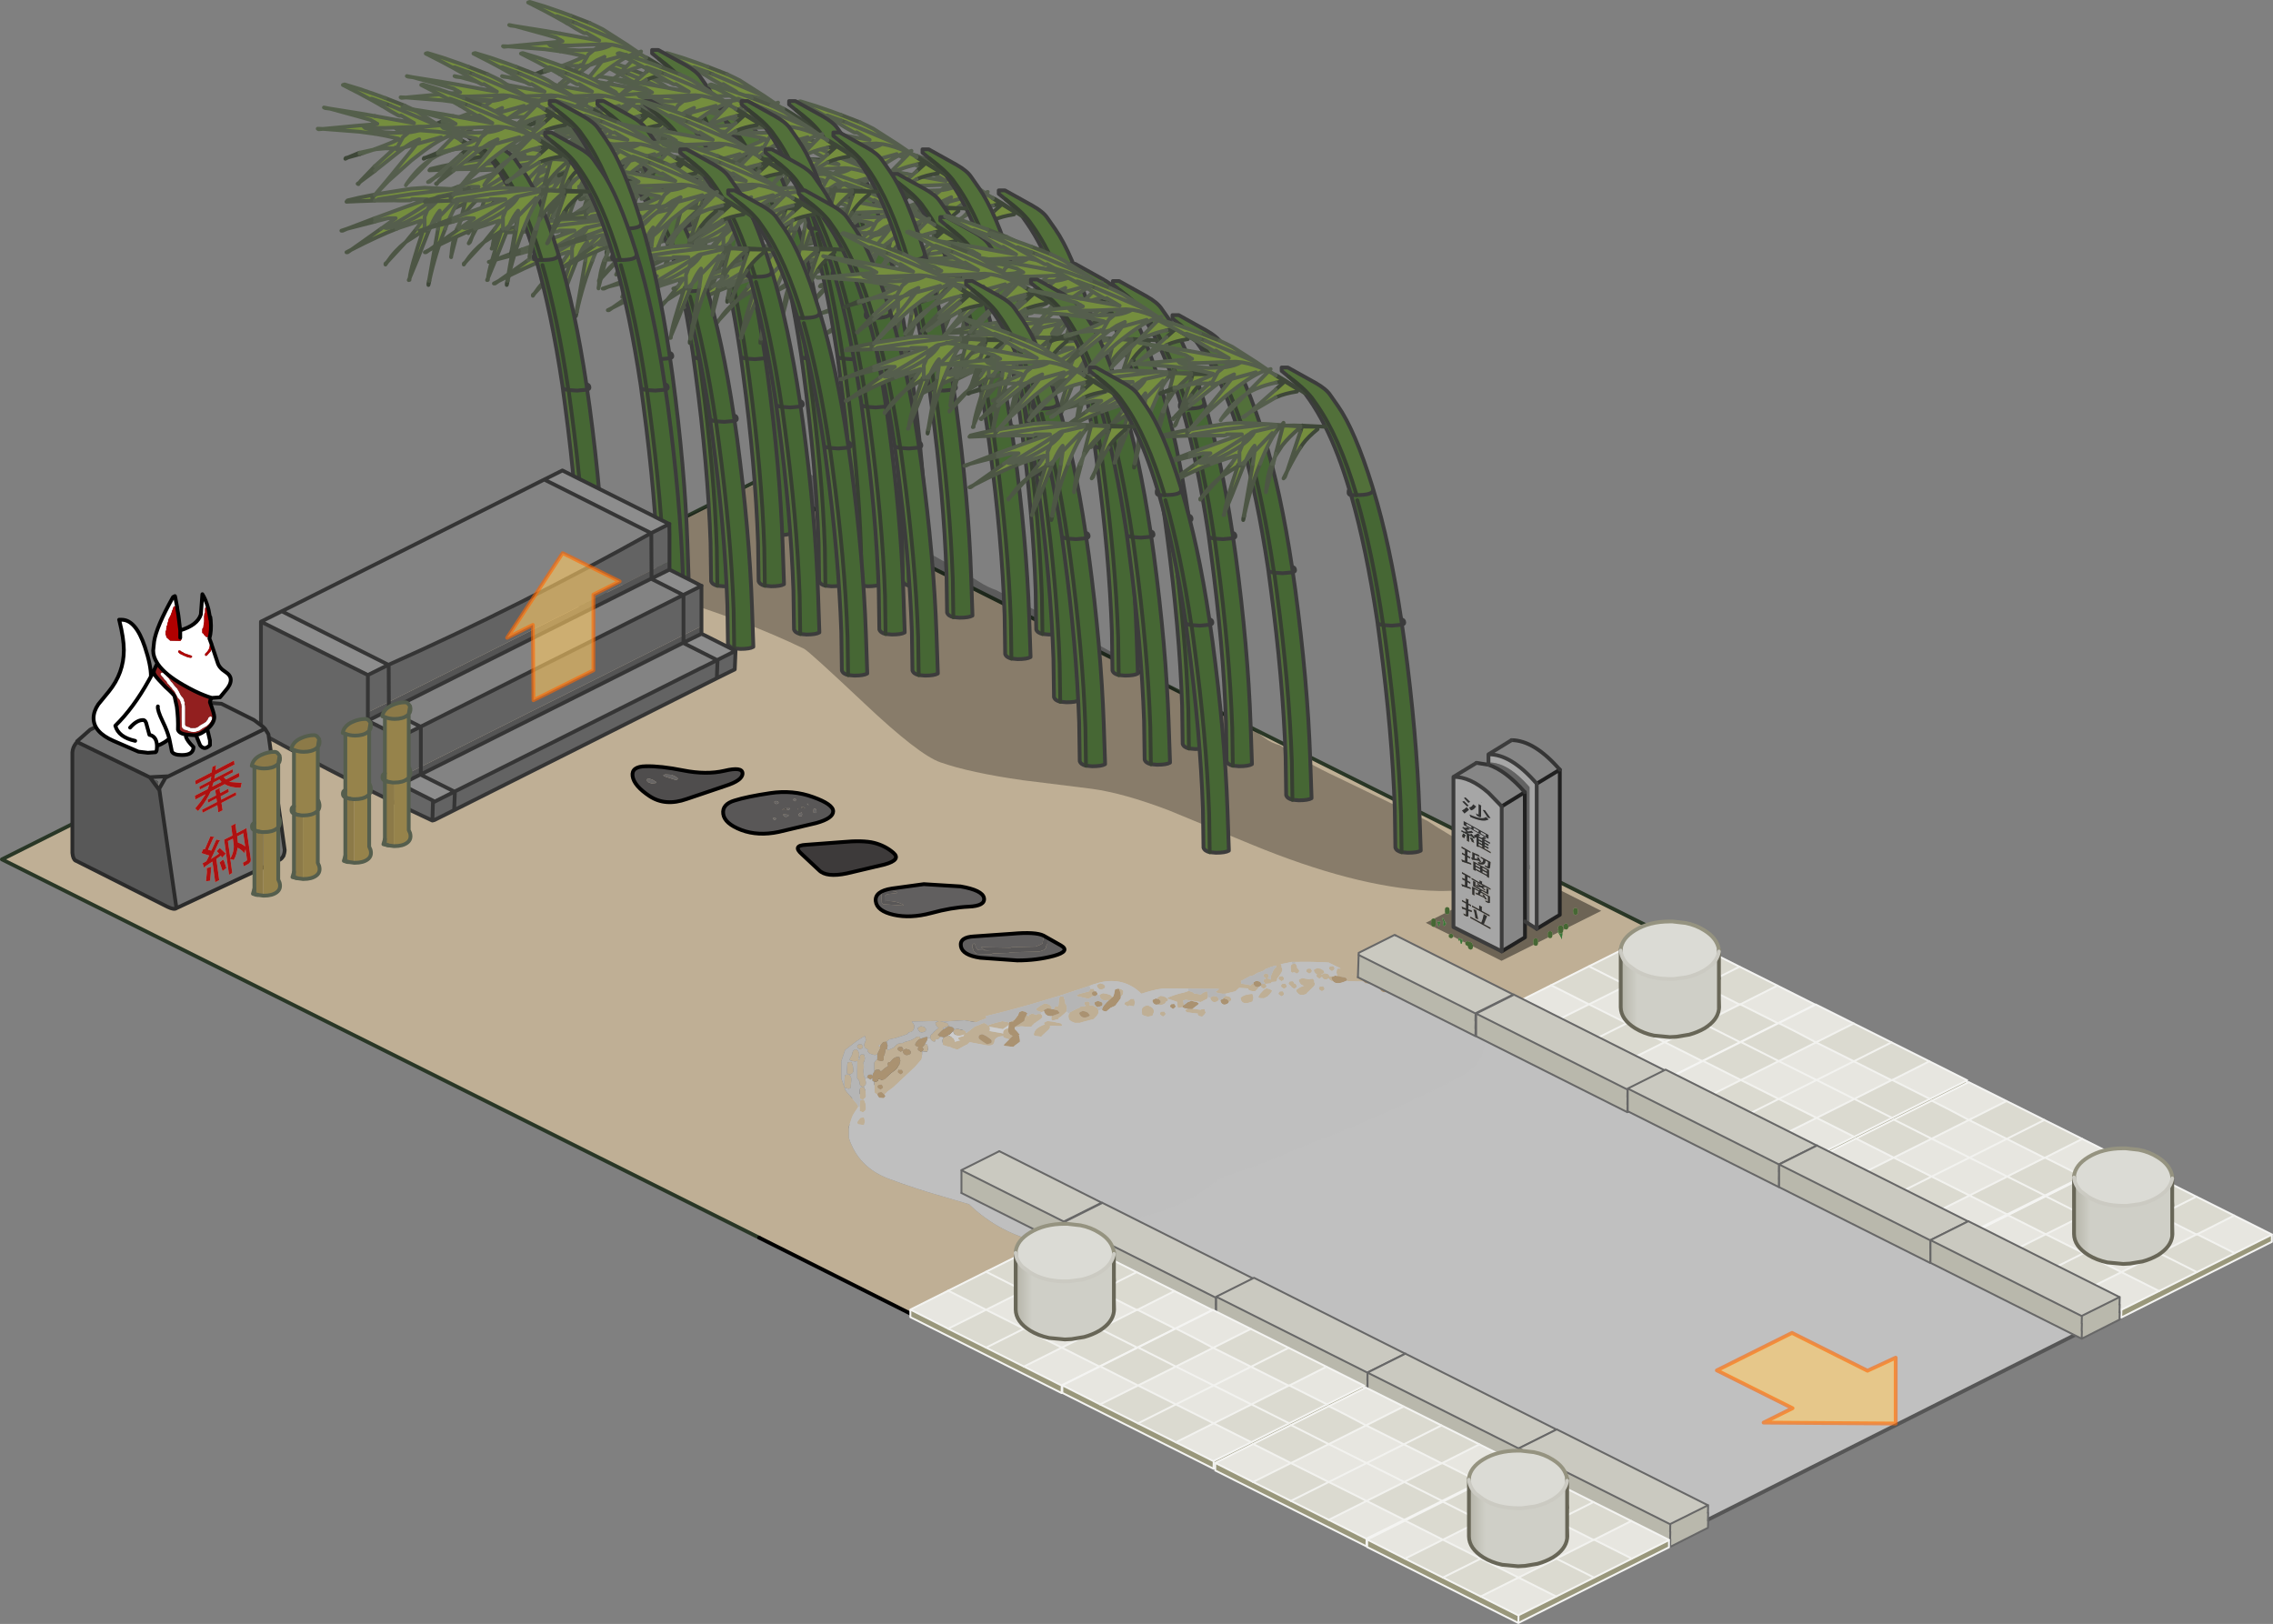 <svg xmlns="http://www.w3.org/2000/svg" xmlns:xlink="http://www.w3.org/1999/xlink" height="429.05" width="600.6"><rect width="100%" height="100%" fill="#808080" stroke="none"/><defs><use height="113.3" width="248.5" xlink:href="#a" id="r"/><use height="42.45" width="80.3" xlink:href="#b" id="s"/><use height="58.8" width="46.35" xlink:href="#c" id="t"/><use height="86.55" width="159.25" xlink:href="#d" id="u"/><use height="52.3" width="115.2" xlink:href="#e" id="v"/><use height="141.9" width="77.15" xlink:href="#f" id="w"/><use height="93.5" width="126.4" xlink:href="#g" id="x"/><use height="43.4" width="18.9" xlink:href="#h" id="y"/><use height="39.85" width="30.75" xlink:href="#i" id="z"/><use height="55.4" width="57.1" xlink:href="#j" id="E"/><use height="43.5" width="37.25" xlink:href="#k" id="F"/><use height="43.4" width="18.9" xlink:href="#l" id="G"/><g id="q"><path d="m-39.05-.3.85-.45v.05L-.55-19.6l129.5 64.9 31.65 15.85.4.2 1 .5 77.3 38.65-40.2 20.15v-.5l-.05.05H199l.05-.05.05-1.95v-.05l-.05.05.05-.05v.05h-.1l.05-.05.05-1.95h-.05L168 100.6l-.3-.15-9.5 4.75v.55l-.2 5.9 1.2.6v.05l.2.45-4.05-.05-.25-.15.05-.2q-.15-.5-.45-.6l-2.1-.45q-.2-.4-.25-.95l.05-.5.1-.3.15-.2h.85l-3.25-1.6q-4.35-.25-8.75-.15h-1l-2.9.6.25.4-.05.35q.5.6 0 1.45l-.7 1.05-.3.35q-.15.15-.15.4-.05.5-.3.6l-1.15.1-.05.15-.2.2-1.4.15-.45-.6-.05-.25-.05-.2.35-.25.4-.1-.6-.45q-.15-.1-.15-.35l.2-.3.15-.15.5-.05h.3l.35.55-.1.35-.35.3.75.25.2.15v-.95l.65-1.5q.3-.65.85-.9l-.05-.05-.1-.35h-.1q-1.4.4-2.7.95l-.4.35-.15.1-.5.2-1.15.4-.7.45-.8.35-.2-.05-.25.1-2.3 1.25.05.4v.25l2.55.45.15-.2.15-.15.4-.05.05.15q.45.95 1.45.65l-.1.15-.45.55-.5.5h-.6l-.85-.2-.4-.3.05-.25-2.4-.15-.15.1-.85.8-2.65.65q-1.45.1-2.65-.45l1-.8-1-.05h-2.2l-5-.05-6.65-.05q-2.8.4-5.7 1.4-4.55-4.45-10.9-3l-2.05.6-.75.3-7.85 2.6-4.3 1.3q-7.6 2.3-15.2 4.1l-.1.05.2.4-.2.2q-.75.25-1.45.55l-1 .45-3.15-.55-4.7.3-1.75-.05 1.75.45q.35.15.5.65l-.2.25-1.3.45.1.4-.55.45-.9.95.4.35.35.15-.75.7h-.55l-.25.65-.65-.2q-.35-.3-.55-.8v-.15l.05-.15v-.2l.15-.35.15-.15h.1l.55-.65 1.1-.95.15-.1q-.7-.25-.9-1.3l.35-.25.45-.15.05-.05-.4-.05h-.4l-6.25.15v.2l.35.3.3.55v.45l-.15.5-.3.5-.5.25-.5.1-.15.15-.35.35-1 .35-2 .65-1.65.35-.7.6-.05.05h-.25l-.5.05-.2.1-.3.35-.3.4h-.05l-.4-.05-.1.3.4.05-.05.3.1.15-.1.2-.5 1-.15.4-.55.25q-.9-.1-1.65-.5l-.5-.65.3-.25-.4-.2-.55-.4-.1-.4-.05-.1.05-.5.4-1-.15-.5-.1-.55q-1.2.65-2.25 1.4l-3 2.3-.25.75-.25.75-.25.75-.25.75v4.5l.25.75.25.75.25.75.1.25.15.5.5.7.7.8.6.7 1.35 1.6.35.7-1 1.5-.45.75-.3.75-.5 1.5-.25.75v3q2.5 7.8 10.6 10.8 6.95 2.6 14 4.6l7.15 2.1q8.1 7.8 19.2 10.15l2 .4-36.7 18.35L-.2 180.45-200.3 80.5q37.05-18.55 74.1-37.15l.2-.1L-39.05-.3l.85-.4-.85.4M199.1 116.2v-.05l-.05.05.05-.05v.05m-147.9 9.4.2-.15.45-.15v-.1l2.2.5q.3.15.45.65v.05l1-.75 1.2-.95 1.15-.45.15-.05.5-.25v-.1l.15.05.55-.2q.4.15.75.4l.4.3v-.05l.35-.2q1.55-.5 3.15-.85v-.1l1.6.3.3.15.1-.05-.1.65-1.55 1.1-3.6-.65.15.35v.45l-.1.35 3.4.6.2.15v-.1q-.1-.9.95-1.3l.45-.1-.05.25q-.15.95.6 1.5l.5.25h.1l-.95.95-1.5-.5-.05-.35q-1.9.05-2.3 1.15-.05 1.6-2.05 1.3l-4.55-.85-.05.05-.5.5-1 .5-1.5.85h-.45l-1.55-.5v-.15h-.45l-1.55-.5-.1-1.05q-.05-.7.5-1.05l.45-.25.65-.15.8.4.55.4.25.55.05.3 1.45-.4-.15-.05q-.3-.05-.45-.55.4-.25.85-.35l.55-.1v-.05l.25-.45q-2.55 1.05-2.95-.9l.1-.2.05-.05m14.95-2.2q.55-.35 1.15-.55l-.35.4-.05.15-.05-.05h-.35l-.35.05m3.75-2.7h.3l.2.25-.25-.15-.25-.1m.5 1.05.1-.05.55.25-.05-.25.4-.25.4-.15.05-.1.95.3.2.1.15-.1.2-.15h.85q.9.65-.1 1.4l-1.6 1.1-.5.5-.3.35h-1.3l-1.4-.1h-.05l-1.6.3v-.2h.15l1.65-1.05.7-.45.1-.5.15-.45.3-.5m3.9-.9-.9-.3-.4-.35q0-.25.15-.35.75-.6 1.6-1.05l.4-.2.05-.05q.8.05 1.45.45l.55.7-.25.2-.15.05-.95-.1-.05.1-.4.15-.4.25.05.25-.55.25h-.2m3.2-.75.2-.1v-.15l.15-.3.2-.15.45-.05h.2l.15-.15.1-1 .1-1 .15-.35.15-.1.5-.05h.35l.35 1 .15 1h.15l.3 1-.15 1-.5.5-1.15 1-.3.1-.2.4-1.55.4-.3-.25v-.65l.15-.3 1.8-.65.25-.2-.5-.65-1.2-.3m4.2 1.15.3-.4 1.35-.7 1.15-.5.05-.1.15-.15.5-.05h.15l.8-.15-.35-.3-.1-.35.15-.35.2-.1.45-.05h.35l.35.55-.1.35-.1.1h.85l.8.4.4.25.15.15.25.55v.45l-.1.5-.35.5-.5.5-.3.35-.35.1-2.35.6-1 .3h-1.3l-.95-.4-.55-.45-.15-.5-.05-.5.1-.45.1-.15m10.4-3.4-.2-.2q-1.9.5-2.2-1.3l.35-.25.45-.15v-.1q1.2.1 2.2.55l.45.5-1.05.95m-3.85-1.25-.05.1h-.3l-1.05.65-3.1-.7-.05-.3q.4-.25.85-.35l2.5-.65v-.15l.15-.35.15-.15h.85l.25.65-.4.05-.2.15-.15.3.1.4.45.35m-12.45 6.7.05-.1 1.45.15 2.1.45q.3.05.45.55l-.2.2-3.05-.1q.25.5-.4 1.1l-1.65 1.55-.2.25-1.6-.2q-.25-.05-.4-.3.05-.95.85-1.65.9-.7 1.95-1.05l.1-.05-.25-.4.4-.25.4-.15m-16.95 3.4h-.35l-.55.25-.2.4.1.5.55.45.8.55.8.5 1.1-.3.15-.35-.05-.5-.55-.45-.8-.55-1-.5m-15-1.45v.45l-.2.25q-1.3.7-1.85-.45l-.1-.45.35-.25.45-.2v-.05l.95.25.4.45m-1.45 2.65-.4.15-.5.5-.4.55-.1.45.4.35.65.2-.2.1-.15.35.1.35.7.45.6-.4.1-.35-.35-.55.35-.2.35-.45.05-.05h.6l.25 1-.25 1-1.35-.15v.15l-.05 1.5-.1.5-1.8 2.05-5.65 5.3-1.55 1.15-.5.5-.3.3-.1-.1-.6-.55h-.35l-.5.1-.15.1-.15.35v.15l-.15-.1-.55-.4-.1-.5-.05-2.45.3.1.7-.35.1-.5 1.2.35.7-.35q.8-1.15 2-1.95 1-.65 1.25-1.3l.05-.1.35-.45.25-1-.25-1q-1.05-.15-1.85.65l-.6.7-.35.05-.2.1-.15.35.1.35.1.1v.05l-.9.6-1.05.9-.45-.5h-.3l-.5.05-.2.1-.3.35v-2.35l.35-.5.45-.45v.3l1.2.25.5-.25v-1l.25-.55.2-.95-.05-.35h.4l.1-.15.25.4.15-.1 1.35-.65.5-.5.35-.3.35-.2.65-.15h.5q.45-.35 1.25-.5 1-.2 1.85-.75l.4-.25.15-.15.5-.05h.35l.2.55m-4.9 8.15h-.3l-.5.05-.15.1-.2.35.15.35.7.45.55-.4.1-.35-.35-.55m-.3-4.7.55-.4.1-.35-.35-.55h-.3l-.5.05-.15.1-.2.35.15.35.7.45m2.65-.1-.4-.45-.95-.25v.05l-.45.2-.35.25.1.45q.55 1.15 1.85.45l.2-.25v-.45m-13.8-1.85.45-.05h.35l.35.55-.1.4-.6.4q-.4-.15-.7-.45l-.1-.4.15-.3.2-.15m.3 16.45.05-1.3.1-.35.2-.1.5-.1-.85-.3v-1l.05-1.5.1-.35.2-.1.5-.05-.7-.45-.15-.4-.05-.5-.15-.45-.45-.55v-2l.05-2.5v-.1l-.55.15-.9-.15-.6-.2.1-.45.35-.6.2-.45q0-.5.25-.9.15-.3.6-.4l.3-.05q.75.55.7 1.5l-.25 1.3.1-.1.45-.05-.15-.3.05-.5.15-.35.15-.15h.8l.25 1-.25 1h-.15l.1 1.3q-.2 1.3.05 2.5l.3.55.2.95v.5l-.25.4-.55.45h.3l.4 1 .1 1v.5l-.25.4-.55.4h.3l.4 1.05.1.95v.5l-.25.45-.55.4-.85-.35v-1.15M23.2 134.2l.15-.1.5-.05h.35l.35 1 .15 1v.5l-.25.4-.6.4-.3-.1-.55-.2v-1l.1-1.5.1-.35m.3 3.15q.75.55.65 1.5l-.15 1.5v.5l-.5.25-1.15-.25v-1.5l.05-1.5.1-.3.2-.15.5-.05h.3m8.7 2.65h-.35l-.5.1-.15.1-.2.3.15.4.7.45.6-.4.1-.4-.35-.55m-4.45 9.7-.25 1-1.45-.2-.35-.3.1-.45.4-.55.3-.35.2-.1.5-.05h.3l.25 1m128.95-38.75-.3-.15.05.05.15.1h.1m-15.2-2.9.35.55.15.75h.15l.35.55-.1.4-.55.4-.6-.35-.6.1-.3-.25-.1-1q-.1-.8.45-1.05l.45-.1h.35m9.85 4.55-.2.1-.7-.45-.1-.35-.05.05q-1.3.7-1.8-.4l-.1.05-.55.45-.7-.5-.15-.35.2-.3q-.45-.2-.75-.75l-.1-.35v-.1l.35-.25.45-.15v-.1l.75.15h.25l.1.15.4.15q.35.2.5.7l-.2.25-.6.3.05.1q.1-.15.3-.2l.45-.2v-.05l.95.25.4.45.05.25.15-.1.45-.05h.35l.05.05-.2.05-.35.25q.1.55.35.9m-6.2-3.25h.35l.35.55-.1.4-.6.4-.7-.45-.1-.4.15-.3.2-.15.45-.05m6.7-.1-.1.35-.6.45-.7-.5-.1-.35.15-.3.2-.15.45-.05h.35l.35.55M148 114.1l.5-.05h.35l.35.55-.1.35-.6.4-.7-.45-.15-.35.2-.35.15-.1m-2.65-2 .5-.05h.3l.35.55-.05.3.05.1q.4.55-.3 1.2l-1.55 1.5-.3.35q-1.75.8-2.55-.6l-.15-.4q.9-.8 2.1-1.15h.1q-1.2-.15-1.5-1.55l.35-.25.45-.15v-.1l2.1.35.1-.1m-3.6 2.2-.4.3-.2.1-.7-.45-.1-.25-.55-.45-.15-.35.2-.3.15-.15.5-.05h.35l.35.55.05.1h.25l.35.55-.1.4m-3.6-2.95.35.55-.1.4-.55.4-.7-.45q-.15-.15-.15-.4l.2-.3.15-.15.5-.05h.3m-5.6 2.15.15-.1.45-.05h.35l.35.55-.1.4-.6.4q-.4-.15-.7-.45l-.1-.35.15-.2.05-.2m-2.7 2.55h.3l.25 1-.25 1q-3.05 1.25-3.15-1 .9-.8 2.15-.9l.7-.1m-5.95 2.1-.05-.25-.4-.4-.95-.3v.1l-.1.05-.05-.3.35-.25.45-.2v-.05l.95.25.4.45v.45l-.2.25-.4.2m13.75-4.3.2-.3.15-.15.5-.05h.35l.35.55-.1.4-.6.4-.7-.45-.15-.4m.85 2.05-.1.4-.55.4-.7-.45q-.15-.15-.15-.4l.2-.3.15-.15.5-.05h.3l.35.55m-4.65-1.35.95.25.55.4-.25.45-.45.55-.5.5-1 .5-1.1-.05-.4-.3.6-.95.95-1h.05l.6-.35m-28.8 2.8-.05-.3.4-.25.4-.2.05-.05q.85.05 1.5.45l.35.35.15.35-.25.25-.45.25.05.15-.25.25q-1.1.65-1.8.25l.45-.25.25-.25v-.45l-.4-.4-.4-.15m6.6 2.2-1 .2-.3-.2v-.35l-.1-.65v-.4l-2.5-.85-.05-.25q2.1-.9 4.45-1.4l1-.35v-.1l.95.3q.3.1.55.35v.05l1.85.3.55-.45.8-.35.3-.05.25 1-.05.55-.2.45-1 .5-.65.35-2.65-.4-1.3-.2-.75.2.05.1.15.95v.15l-.2.15q-.15.15-.15.4m-7.55.85v.45l-.4 1-1.15.2q-.8-.1-1.55-.5l-.1-1.05q-.1-.9.95-1.3l.65-.15.8.4.55.4.25.55m1.9.35.5-.05h.35l.35.55-.1.35-.6.45-.7-.5-.1-.35.15-.35.15-.1m8.35-.8 2.1.3.05-.05.2-.1.45-.05h.35l.15.6.2.4-.2.15-.2.3-.6.55-.8-.15-.4-.35.05-.3-2.95-.35-.4-.55.35-.25.4-.1 1.05.05.2-.1m4.65-2.9q.15-.2.35-.25l.45-.2.05-.05.95.25.4.45v.4l-.05.05-.2.25q-1.25.7-1.85-.45l-.1-.45m-29.15-3.85.95.3.4.4v.45l-.25.25q-1.25.75-1.85-.45l-.1-.45.4-.25.4-.15.05-.1m4.55 1.5.1-.05v-.1l.95.25.55.4v.5l-.1.45-.4.55h-.15l-.1-1-.4-1h-.45m-9.2 5.85-.05.05-.45.2-.35.25.1.4q.85 1.4 2.5.5l.25-.25-.55-.7q-.65-.4-1.45-.45m13.3-3.2h.35l.25 1-.25 1-1.25-.25-.4.25-.75-.45-.1-.05.05-.05-.05-.25.2-.35.15-.1.45-.05.1-.1.75-.6h.5" fill="#bfaf95" fill-rule="evenodd" transform="translate(200.8 20.1)"/><path d="m31.75 129.9-.4-.05.1-.3.4.05h.05l-.1.15-.05.15m17.45-2.7 1-.5.5-.5.35-.35q.4 1.95 2.95.9l-.25.45v.05l-.55.1q-.45.1-.85.35.15.5.45.55l.15.05-1.45.4-.05-.3-.25-.55-.55-.4-.8-.4-.65.15m16.45-2.1-.45.1q-1.05.4-.95 1.3v.1l-.2-.15-3.4-.6.1-.35v-.45l-.15-.35 3.6.65 1.55-1.1v.1l-.1.75" fill="#ccc" fill-rule="evenodd" transform="translate(200.8 20.1)"/><path d="m31.05 131.95.15-.4.5-1 .1-.2-.1-.15.05-.3.05-.15.1-.15.3-.4.3-.35.2-.1.5-.05h.3l.25 1-.15.85-.1.15h-.4l.05.35-.2.95-.25.55v1l-.5.25-1.2-.25v-1.5l.05-.1m16.7-4.6-.35-.15-.4-.35.9-.95.55-.45 1.35-.85.05-.05.95.25.55.4-.15.4-.05.05-.1.2-.35.35-.5.5-1 .5-.45.25-.25.1-.75-.2m84.15-13.2q-1 .3-1.45-.65l-.05-.15-.05-.3.35-.25.45-.2v-.05l.95.25.4.45.05.25-.05.2-.15.2-.05.05-.4.2m20.7-2.85 2.1.45q.3.1.45.6l-.05.2-.15.05q-2.7 1.25-3.6 0-.25-.35-.35-.9l.35-.25.2-.05.25-.1.05-.1.75.1m6.8 1.45-.2-.45v-.05l1.85.9-.2.2-.8-.1-.55-.4-.1-.1m6.35 2.75q-1.3.45-1.95-.7l-.15-.35 2.1 1.05m-99.9 8.1v-.05l.2-.15h.1l.35-.05h.35l.05.05.05-.15.35-.4.95-1.25.1-.4.2-.35.15-.1.45-.15.05-.05.7.15.25.1.25.15.3.25-.25.45-.05.1-.3.5-.15.45-.1.5-.7.45-1.65 1.05h-.15v.65l.5.5.85 1-.3.1.15.3.15.95v.5l-1.35 1-.35.35-2.3-.25-.35-.25 1.5-1.5.95-.95h-.1l-.5-.25q-.75-.55-.6-1.5l.05-.25.1-.75v-.1l.1-.65m10.95-3.65.7.15 1.2.3.5.65-.25.2-1.8.65q-1.65.2-2.1-1.3l-.05-.25.4-.25.4-.15.05-.1.95.1m13.55.25q.15-.55.45-1l.95-1.1.35-.25 1.05-.95.2-.2.2-.55.2-.95.1-.35.2-.1.35-.05h.45l.4 1 .1 1v.5l-.7.95-.8 1.05-1.15.5-.55.45-.65.55-.75-.15-.4-.35m-1.2-4-.05.1-.6.4-.25-.1-.45-.35-.1-.4.15-.3.2-.15.4-.05h.4l.35.55-.05.3m-30.3 10.5 1 .5.8.55.55.45.05.5-.15.35-1.1.3-.8-.5-.8-.55-.55-.45-.1-.5.2-.4.55-.25h.35m-15.25 2.65-.05.05-.35.45-.35.2.35.55-.1.35-.6.4-.7-.45-.1-.35.15-.35.2-.1-.65-.2-.4-.35.1-.45.4-.55.5-.5.4-.15.8-.3 1-.25.1.4-.1.5-.6 1.1m-13.4 7.2.3-.35.2-.1.5-.05h.3l.45.5 1.05-.9.9-.6V135l-.1-.1-.1-.35.15-.35.2-.1.35-.05.6-.7q.8-.8 1.85-.65l.25 1-.25 1-.35.45-.05.1q-.25.65-1.25 1.3-1.2.8-2 1.95l-.7.35-1.2-.35-.1.5-.7.35-.3-.1-.5-.25v-.7l-.5.4-.7-.45-.05-.05-.1-.35.2-.3.15-.15.5-.05h.3l.25.3.1-.55.35-.55m.85 6.15v-.15l.15-.35.15-.1.5-.1h.35l.6.55.1.1.3.35-.45.6-1.25-.1-.4-.55-.05-.25m8.8-11.45v.45l-.2.25q-1.3.7-1.85-.45l-.1-.45.35-.25.45-.2v-.05l.95.25.4.45m-2.65.1-.7-.45-.15-.35.2-.35.15-.1.5-.05h.3l.35.55-.1.35-.55.4m.3 4.7.35.55-.1.35-.55.4-.7-.45-.15-.35.2-.35.15-.1.5-.05h.3M32.2 140l.35.55-.1.4-.6.4-.7-.45-.15-.4.2-.3.15-.1.5-.1h.35m90.2-22.65.1-.05v-.1l.95.3.4.4.05.25-.05.2-.25.25q-1.25.75-1.85-.45l-.1-.45.4-.25.35-.1m-17.25 1.5q-.9.25-1.4-.7l-.05-.45.35-.25.45-.15v-.1l.55.15.4.15.4.4v.45l-.25.25-.45.25m4.35-.15.35.55-.1.35-.6.45-.7-.5-.1-.35.2-.35.15-.1.45-.05h.35m4.35-.85 1.6.35.55.35-.25.35-1.4 1.05-.2.1-1.05-.05-1.05-.2-.4-.25q0-.25.15-.4l.2-.15 1.15-.85.2-.05.45-.15.05-.1m-28.65 2.7q.8.05 1.45.45l.55.7-.25.25q-1.65.9-2.5-.5l-.1-.4.35-.25.45-.2.05-.05m5.35-1.95-.05.45-.2.2-1.1.3q-.45-.15-.75-.75l-.1-.45.35-.25.45-.15.05-.1.95.3q.3.15.4.45" fill="#aa9271" fill-rule="evenodd" transform="translate(200.8 20.1)"/><path d="m26 145.85-.35-.7-1.35-1.6-.6-.7-.7-.8-.5-.7-.15-.5-.1-.25-.25-.75-.25-.75-.25-.75v-4.5l.25-.75.25-.75.25-.75.25-.75 3-2.3q1.05-.75 2.25-1.4l.1.55.15.5-.4 1-.05.5.05.1.1.4.55.4.4.2-.3.25.5.65q.75.4 1.65.5l.55-.25-.05.1v1.2l-.45.45-.35.5v2.35l-.35.55-.1.55-.25-.3h-.3l-.5.05-.15.15-.2.3.1.35-.65.2-.3-.55q-.25-1.2-.05-2.5l-.1-1.3h.15l.25-1-.25-1h-.8l-.15.15-.15.35-.05.5.15.3-.45.05-.1.1.25-1.3q.05-.95-.7-1.5l-.3.05q-.45.1-.6.4-.25.4-.25.9l-.2.45-.35.6-.1.45.6.2.9.15.55-.15v.1l-.05 2.5v2l.45.55.15.45.05.5.15.4.7.45-.5.05-.2.1-.1.35-.05 1.5v1l.85.3-.5.1-.2.1-.1.35-.05 1.3H26m7.45-17.15.05-.05.7-.6 1.65-.35 2-.65 1-.35.35-.35.15-.15.5-.1.5-.25.3-.5.15-.5v-.45l-.3-.55-.35-.3v-.2l6.25-.15h.4l.4.05-.05.05-.45.15-.35.25q.2 1.05.9 1.3l-.15.1-1.1.95-.55.65h-.1l-.15.15-.15.35v.2l-.05.15v.15l-.7.05-.1-.4-1 .25-.8.3-.2-.55h-.35l-.5.05-.15.15-.4.25q-.85.55-1.85.75-.8.15-1.25.5h-.5l-.65.15-.35.2-.35.3-.5.5-1.35.65-.15.1-.25-.4.15-.85-.25-1h-.05m15-3.25-.1-.4 1.3-.45.2-.25q-.15-.5-.5-.65l-1.75-.45 1.75.05 4.7-.3 3.15.55 1-.45q.7-.3 1.45-.55l.2-.2-.2-.4.1-.05q7.6-1.8 15.2-4.1l4.3-1.3 7.85-2.6.25.8-.15.15-.15.35v.15l-2.5.65q-.45.1-.85.35l.05.3 3.1.7 1.05-.65h.3l.05-.1.25.1.6-.4.05-.1.55.15q.3 1.8 2.2 1.3l.2.2-.35.25-.95 1.1q-.3.45-.45 1l-.9.2-.25-.55-.15-.15-.4-.25-.8-.4H87l.1-.1.1-.35-.35-.55h-.35l-.45.05-.2.1-.15.35.1.35.35.3-.8.15h-.15l-.5.05-.15.15-.05.1-1.15.5-1.35.7-.3.4-.7-.55.15-1-.3-1h-.15l-.15-1-.35-1h-.35l-.5.05-.15.1-.15.35-.1 1-.1 1-.15.15h-.2l-.45.05-.2.15-.15.3v.15l-.2.1-.7-.15.15-.05.25-.2-.55-.7q-.65-.4-1.45-.45l-.05.05-.4.2q-.85.45-1.6 1.05-.15.1-.15.35l.4.35.9.3-.1.5h-.85l-.2.15-.15.1-.2-.1-.95-.3-.05.1-.4.15-.4.25.05.25-.55-.25-.1.05.05-.1.25-.45-.3-.25-.2-.25h-.3l-.7-.15-.05.05-.45.15-.15.1-.2.35-.1.4-.95 1.25q-.6.2-1.15.55h-.1l-.2.15v.05l-.1.05-.3-.15-1.6-.3v.1q-1.6.35-3.15.85l-.35.2v.05l-.4-.3q-.35-.25-.75-.4l-.55.2-.15-.05v.1l-.5.25-.15.05-1.15.45-1.2.95-1 .75v-.05q-.15-.5-.45-.65l-2.2-.5v.1l-.45.15-.2.15.15-.4-.55-.4-.95-.25-.05.05-1.35.85m64.7-10.8 5 .05h2.2l1 .05-1 .8q1.2.55 2.65.45l.15.55v.05l-.45.2-.35.25.05.3-.35.1-.4.25-.45-.05v-.4l-.4-.45-.95-.25-.05.05-.45.2q-.2.05-.35.25l-.65-.15.05-.55-.25-1-.3.05-.8.35-.55.45-1.85-.3v-.05q-.25-.25-.55-.35l-.95-.3v-.55m17.25-1.3-.4.05-.15.15-.15.2-2.55-.45v-.25l-.05-.4 2.3-1.25.25-.1.2.05.8-.35.7-.45 1.15-.4.5-.2.15-.1.4-.35q1.3-.55 2.7-.95h.1l.1.35.05.05q-.55.25-.85.9l-.65 1.5v.95l-.2-.15-.75-.25.35-.3.1-.35-.35-.55h-.3l-.5.05-.15.15-.2.3q0 .25.15.35l.6.45-.4.1-.35.25.05.2.05.25.45.6-.05-.05h-.35l-.45.05-.15.1-.05-.25-.4-.45-.95-.25v.05l-.45.2-.35.25.05.3m10.1-5.75h1v.45h-.35l-.45.1-.2-.55m-96.65 17.65-.4-.45-.95-.25v.05l-.45.2-.35.25.1.45q.55 1.15 1.85.45l.2-.25v-.45m-17.8 4.15-.2.15-.15.3.1.4q.3.3.7.45l.6-.4.1-.4-.35-.55h-.35l-.45.05m-2.85 4.8-.1.35-.1 1.5v1l.55.2.3.1.6-.4.25-.4v-.5l-.15-1-.35-1h-.35l-.5.05-.15.1m.3 3.15h-.3l-.5.05-.2.15-.1.3-.05 1.5v1.5l1.15.25.5-.25v-.5l.15-1.5q.1-.95-.65-1.5m90.35-19.55v.05l-.05.1-.45.15-.2.05-1.15.85v-.15l-.15-.95-.05-.1.75-.2 1.3.2m-23.3.8q-.1-.3-.4-.45l-.95-.3-.05.1-.45.15-.35.25.1.45q.3.6.75.75l1.1-.3.2-.2.05-.45" fill="#b5b5b5" fill-rule="evenodd" transform="translate(200.8 20.1)"/><path d="m76.45 182.15-2-.4q-11.1-2.35-19.2-10.15l-7.15-2.1q-7.05-2-14-4.6-8.1-3-10.6-10.8v-3l.25-.75.5-1.5.3-.75.45-.75 1-1.5h.35V147l.85.35.55-.4.25-.45v-.5l-.1-.95-.4-1.05h-.3l.55-.4.25-.4v-.5l-.1-1-.4-1h-.3l.55-.45.25-.4v-.5l-.2-.95.65-.2.05.05.7.45.5-.4v.7l.5.25.05 2.45.1.5.55.4.15.1.05.25.4.55 1.25.1.45-.6-.3-.35.3-.3.5-.5 1.55-1.15 5.65-5.3 1.8-2.05.1-.5.05-1.5v-.15l1.35.15.25-1-.25-1h-.6l.6-1.1.1-.5.7-.05q.2.5.55.8l.65.2.25-.65H47l.75-.7.75.2.25-.1q-.55.35-.5 1.05l.1 1.05 1.55.5h.45v.15l1.55.5h.45l1.5-.85 1-.5.5-.5.05-.05 4.55.85q2 .3 2.05-1.3.4-1.1 2.3-1.15l.05.35 1.5.5-1.5 1.5.35.25 2.3.25.35-.35 1.35-1v-.5l-.15-.95-.15-.3.3-.1-.85-1-.5-.5v-.45l1.6-.3H69l1.4.1h1.3l.3-.35.5-.5 1.6-1.1q1-.75.1-1.4l.1-.5h.2l.55-.25q.45 1.5 2.1 1.3l-.15.3v.65l.3.25 1.55-.4.2-.4.3-.1 1.15-1 .5-.5.7.55-.1.15-.1.45.05.5.15.5.55.45.95.4h1.3l1-.3 2.35-.6.35-.1.3-.35.5-.5.35-.5.1-.5v-.45l.9-.2.4.35.75.15.65-.55.55-.45 1.15-.5.8-1.05.7-.95v-.5h.15l.4-.55.1-.45v-.5l-.55-.4-.95-.25v.1l-.1.05-.35.05-.2.1-.1.35-.2.95-.2.55-.2.2-.45-.5q-1-.45-2.2-.55v.1l-.45.15-.35.25-.55-.15.05-.3-.35-.55h-.4l-.25-.65h-.85l-.25-.8.75-.3 2.05-.6q6.35-1.45 10.9 3 2.9-1 5.7-1.4l6.65.05v.65l-1 .35q-2.35.5-4.45 1.4l.05.25 2.5.85v.4l.1.65v.35l.3.2 1-.2.4.25 1.05.2-.4.1-.35.25.4.55 2.95.35-.05.3.4.35.8.15.6-.55.2-.3.2-.15-.2-.4-.15-.6h-.35l-.45.05-.2.1-.05.05-2.1-.3 1.4-1.05.25-.35-.55-.35-1.6-.35v-.05l2.65.4.65-.35 1-.5.2-.45.65.15.1.45q.6 1.15 1.85.45l.2-.25.05-.05.45.05.1.45q.6 1.2 1.85.45l.25-.25.05-.2.4-.2.2-.25v-.45l-.4-.45-.95-.25-.15-.55 2.65-.65.85-.8.15-.1 2.4.15-.05.25.4.3.85.2h.6l.5-.5.45-.55.1-.15.4-.2.05-.05.1.35q.3.3.7.45l.6-.4.1-.4-.35-.55.05.05 1.4-.15.2-.2.05-.15 1.15-.1q.25-.1.3-.6 0-.25.15-.4l.3-.35.7-1.05q.5-.85 0-1.45l.05-.35-.25-.4 2.9-.6.2.55q-.55.25-.45 1.05l.1 1 .3.25.6-.1.6.35.55-.4.1-.4-.35-.55H142l-.15-.75-.35-.55v-.45q4.4-.1 8.75.15l3.25 1.6h-.85l-.15.2-.1.3-.05.5q.05.55.25.95l-.75-.1-.05.1-.25.1-.05-.05h-.35l-.45.05-.15.1-.05-.25-.4-.45-.95-.25v.05l-.45.2q-.2.05-.3.2l-.05-.1.6-.3.2-.25q-.15-.5-.5-.7l-.4-.15-.1-.15h-.25l-.75-.15v.1l-.45.15-.35.25v.1l.1.35q.3.55.75.75l-.2.3.15.35.7.5.55-.45.1-.05q.5 1.1 1.8.4l.05-.05.1.35.7.45.2-.1q.9 1.25 3.6 0l.15-.05.25.15 4.05.05.1.1.55.4.8.1.2-.2 2.6 1.3.15.35q.65 1.15 1.95.7l23.3 11.7 2.05-1.05.4 1.45v2.25l-.2.75q-.8 3.05-3.15 5.15l-.3.3-.35.55q-22.35 11.8-46.3 20.6-3.85 1.85-7.85 3.35l-11.6 4.05q-9.8 8.05-20.95 10.3-1.3 2.95-4.4 4.45-9.25 4.55-19.95 2.8m-.65-58.85-.4.15-.4.25.25.4-.1.05q-1.05.35-1.95 1.05-.8.7-.85 1.65.15.25.4.3l1.6.2.2-.25 1.65-1.55q.65-.6.4-1.1l3.05.1.2-.2q-.15-.5-.45-.55l-2.1-.45-1.45-.15-.05.1m-48.05 26.4-.25-1h-.3l-.5.05-.2.1-.3.35-.4.55-.1.45.35.3 1.45.2.25-1m25.5 12.95v6L80.3 182.2l10-5.05.05-2-.05.05h-.05l.05-.05.05-1.95v-.05l-.05.05.05-.05v.05h-.1l.05-.05.05-1.95h-.05l-27.05-13.6-10 5v.05m37.1 8.55v-.05l-.05.05.05-.05v.05m66.35-60.25h-.1l-.15-.1-.05-.05.3.15m-14.95 3.35.1-.4-.35-.55h-.25l-.05-.1-.35-.55h-.35l-.5.05-.15.15-.2.3.15.35.55.45.1.25.7.45.2-.1.4-.3m3.6-2.2-.1.1-2.1-.35v.1l-.45.15-.35.25q.3 1.4 1.5 1.55h-.1q-1.2.35-2.1 1.15l.15.4q.8 1.4 2.55.6l.3-.35 1.55-1.5q.7-.65.3-1.2l-.05-.1.05-.3-.35-.55h-.3l-.5.05m2.65 2-.15.1-.2.35.15.35.7.45.6-.4.1-.35-.35-.55h-.35l-.5.05m3.85-4.85-.35-.55h-.35l-.45.05-.2.15-.15.3.1.35.7.5.6-.45.1-.35m-6.7.1-.45.05-.2.15-.15.3.1.4.7.45.6-.4.1-.4-.35-.55h-.35m-7 2h-.3l-.5.05-.15.15-.2.3q0 .25.15.4l.7.45.55-.4.1-.4-.35-.55m-8.3 4.7-.7.1q-1.25.1-2.15.9.1 2.25 3.15 1l.25-1-.25-1h-.3m8.65-.15-.35-.55h-.3l-.5.05-.15.15-.2.3q0 .25.15.4l.7.45.55-.4.1-.4m-.85-2.05.15.4.7.45.6-.4.1-.4-.35-.55h-.35l-.5.05-.15.15-.2.3m-32.5 5q.7.4 1.8-.25l.25-.25-.05-.15.45-.25.25-.25-.15-.35-.35-.35q-.65-.4-1.5-.45l-.05.05-.4.2-.4.25.05.3-.55-.15v.1l-.45.15-.35.25.05.45q.5.95 1.4.7m28.7-4.3-.6.35h-.05l-.95 1-.6.95.4.3 1.1.05 1-.5.5-.5.45-.55.25-.45-.55-.4-.95-.25m-27.85 6.2-.15.1-.15.35.1.35.7.5.6-.45.1-.35-.35-.55h-.35l-.5.05m-1.9-.35-.25-.55-.55-.4-.8-.4-.65.15q-1.05.4-.95 1.3l.1 1.05q.75.4 1.55.5l1.15-.2.4-1v-.45m5.4-1.7h-.35l-.45.05-.15.1-.2.35.1.35.7.5.6-.45.1-.35-.35-.55m-19.65-5.5-.05.1-.4.15-.4.25.1.45q.6 1.2 1.85.45l.25-.25v-.45l-.4-.4-.95-.3m8.65 4.15H98l-.75.6-.1.1-.45.05-.15.1-.2.35.05.25-.05.05.1.05.75.45.4-.25 1.25.25.25-1-.25-1h-.35" fill="#bfbfbf" fill-rule="evenodd" transform="translate(200.8 20.1)"/><path d="m159.2 112.25-1.2-.6.2-5.9 30.85 15.45h.05v-.05l9.95-4.95h.05l-.05 1.95-.05.05h.1l-.05 1.95-.5.25.45-.2h.05l.05-.05v.5l-.05 1.5-7.95 4-2.05 1.05.05-2.05-.05.05.05-2-.05 2 .05-.05-.05 2.05-23.3-11.7-2.1-1.05-2.6-1.3-1.85-.9m29.9 8.95-.05 2 .05-2m-.05 2h.05v-.05l-.05.05m-135.8 45.45v-6L80.3 176.2h.05l-.05 2 .05-2v-.05l9.95-4.95h.05l-.05 1.95-.05.05h.1l-.05 1.95-.5.25.45-.2h.05l.05-.05-.05 2-10 5.05-27.05-13.55m27.1 9.55v-.05l-.05.05h.05l-.05 2 .05-.05-.05 2.05.05-2.05-.05.05.05-2" fill="#b9b8ac" fill-rule="evenodd" transform="translate(200.8 20.1)"/><path d="m189.05 121.2.05-.05v.05h-.05m.05 2h-.05l.05-.05v.05m-108.8 55 .05-.05v.05h-.05m.05-2h-.05l.05-.05v.05" fill="#e7e6e0" fill-rule="evenodd" transform="translate(200.8 20.1)"/><path d="M158.2 105.75v-.55l9.5-4.75.3.15 31.05 15.6-9.95 4.95-.05.05-30.85-15.45m-104.95 56.9v-.05l10-5 27.05 13.6-9.95 4.95-.05.05-27.05-13.55" fill="#cac9c0" fill-rule="evenodd" transform="translate(200.8 20.1)"/><path d="m199.05 120.15-.05.05-.45.2.5-.25m-108.75 55-.05.05-.45.2.5-.25" fill="#dbdad0" fill-rule="evenodd" transform="translate(200.8 20.1)"/><path d="m-38.2-.75-.85.45.85-.4m277.5 101.2L162 61.85l-1-.5-.4-.2-31.65-15.85L-.55-19.6-38.2-.7m-88 44.05q-37.05 18.6-74.1 37.15L-.2 180.45M161 61.35l.6.3-1-.5m1.4.7-.4-.2M-39.05-.3-126 43.25" fill="none" stroke="#293726" stroke-linecap="round" stroke-linejoin="round" transform="translate(200.8 20.1)"/><path d="m-.2 180.45 39.95 20.05 36.7-18.35" fill="none" stroke="#000" stroke-linecap="round" stroke-linejoin="round" transform="translate(200.8 20.1)"/><path d="m-126 43.25-.2.1" fill="none" stroke="#3c3c3c" stroke-linecap="round" stroke-linejoin="round" transform="translate(200.8 20.1)"/><path d="m360 132.35-1.2-.6m10-11.05 31.05 15.6.05-.05v.05l-.05 1.95-.05.05h.05l.05-.05v.05l-.05 1.95-.05.05h.05l.05-.05v.5m-10 .5-.05.05L359 125.85m30.9 15.45v-.05l9.95-4.95m-10 7 .05-2m-.05 2 .05-.05v.05l-.05 2 .05-.05-.05 2.05 2.05-1.05 7.95-4 .05-1.5m-35.45-6.2-2.6-1.3m2.6 1.3 2.1 1.05 23.3 11.7m-125.8 30.4 27.05 13.6.05-.05v.05l-.05 1.95-.05.05h.05l.05-.05v.05l-.05 1.95-.05.05h.05l.05-.05-.05 2-10 5.05-27.05-13.55m27.05 9.55.05-.05v.05l-.05 2 .05-.05-.05 2.05m0-4 .05-2v-.05l9.95-4.95m-10 5-27.05-13.55m27.1 13.5-.05.05m78.9-63.95 1.85.9" fill="none" stroke="#676767" stroke-linecap="round" stroke-linejoin="round" stroke-width=".5"/><path d="m358.8 131.75.2-5.9v-.55l9.5-4.75.3.15m-114.75 68.05v-6.05l10-5" fill="none" stroke="#676767" stroke-linecap="round" stroke-linejoin="round" stroke-width=".5"/></g><g id="b"><path d="m9.9-36.95-9.35 4.7L.1-32l-5.65-2.85-4.35-2.2 9.8-4.9 10 5m-9.95 5 10 5 9.95 5-9.35 4.7-.5.25L.1-22l9.85-4.95L.1-22l9.95 5-.45.25L.1-12l9.95 5L.1-2.05.05-2-9.9-7l10-5-10-5-10-5 10-5q4.9-2.5 9.85-4.95m.6-.3L.1-32l.45-.25m29.35 5.3 9.95 5h.05l-.05.05-9.8 4.9-9.95-5 9.8-4.95m-69.8 4.9 10-5 10 5.05-10 5-10-5.05m79.75.1v.05-.05M-9.9-17l10-5-10-5 10 5-10 5" fill="#e7e6e0" fill-rule="evenodd" transform="translate(40.15 42.2)"/><path d="m.55-32.25 9.35-4.7 10 5-9.95 5 9.95-5 10 5L20.1-22l9.95 5-10 5-10 5L.1-12l9.5-4.75.45-.25.5-.25 9.35-4.7-9.95-5-10-5L.1-32l-.15.05Q-5-29.5-9.9-27l-10 5 10 5 10 5-10 5-10-5 10-5-10 5-10-5 10-5-10-5.05 10-5 10-5 4.35 2.2L.1-32l.45-.25M20.05-12l-9.95-5 .45-.25-.45.25 9.95 5M9.6-16.75l.5-.25h-.05.05l-.5.25m10.3-5.2.2-.05-.2.05m-19.95-10-5.5-2.9 5.5 2.9M-9.9-27l-10-5.05 10 5.05" fill="#dbdad0" fill-rule="evenodd" transform="translate(40.15 42.2)"/><path d="M39.85-21.9v1.9L.05 0-39.9-20.05v-2l10 5.05 10 5 10 5L.05-2H.1v-.05L10.05-7l10-5 10-5 9.8-4.9M.05 0 .1-2 .05 0" fill="#99977b" fill-rule="evenodd" transform="translate(40.15 42.2)"/><path d="m40.25 10.2-.15.05m19.95 0-10-5-10-5-9.8 4.9m10 5.05.45-.25m19.35.3 10 5 9.95 5h.05l-.05.05v1.9l-39.8 20L.25 22.15v-2l10-5 10-5 10-5M70.2 25.2l9.8-4.9v-.05m-9.8 4.95-10 5-10 5-9.95 4.95v.05l-.05 2m20.05-22-.2.05M30.25 35.2l9.95 5 .05-.05m-20-9.95 10 5m-20-10 10 5m-10-5-10-5.05" fill="none" stroke="#f4f4f2" stroke-linecap="round" stroke-linejoin="round" stroke-width=".5"/><path d="m50.05 5.25-9.35 4.7m-.6.3 10 5 9.95-5m-29.8-5.1 4.35 2.2 5.5 2.9q-4.95 2.45-9.85 4.95l10 5-10 5 10 5-10 5m39.8-19.95-9.8 4.95 9.95 5m-19.5-.25-.45.25 9.95 5m-9.5-5.25 9.35-4.7-9.95-5-9.85 4.95 9.95 5h.05l-.5.25-9.5 4.75 9.95 5m-19.95-20-10 5 10 5-10 5m0-20.05 10 5.05m-20 10 10-5-10-5.05" fill="none" stroke="#f2f2ef" stroke-linecap="round" stroke-linejoin="round" stroke-width=".5"/></g><g id="c"><path d="M1.05-67.8v6.55l-6.1 3.7V-95.9l6.1-3.7-6.1 3.7q-6.8-7.85-12.75-7.75l6.1-3.75q6 .05 12.75 7.8v31.8m-9.2 8.3v4.2l-6.15 3.7v-38.3l-3.5-3.6q-4.85-4.25-9.25-4.2l6.1-3.7 3.15.5q4.55 1.5 9.6 7.25l.05 34.15m-.05-34.15-6.1 3.75 6.1-3.75" fill="#868686" fill-rule="evenodd" transform="translate(34.35 107.9)"/><path d="m-5.05-57.55-1.9-1.2V-95q-5.75-6.6-10.85-6.5v-2.15q5.95-.1 12.75 7.75v38.35m-9.25 5.95L-27.05-58v-39.7q4.4-.05 9.25 4.2l3.5 3.6v38.3M-19.75-90q.2 0-.05-.15l-.6-.35v2.7l-.2.05-.5-.3.2.55.45.3q.7.35.7-.1V-90m0-.85q.2.1.1-.05h-.05l-.05.05M-22.25-71v.35l5 2.8v-.35l-2.25-1.25v-.45q.25.05 0-.1l-.65-.35v.55l-2.1-1.2m1.05 1.8.4.5 1.1.2.85.8.3-.1-.75-.65h.45q.2.15.1 0l-.5-.5h-.55l-.8-.65-.3.05.7.6-1-.25m-.65-1.05v1.4l1.7.95-.1.2-1.85-1v2.05l.6.35v-1.75l1.1.6-.25.55-.65-.3.25.55h.15l2.05.95.1.3.6.15-.85-1.3-.45-.15.35.6-1-.5.3-.5 1.85 1v1.3h-.1l-.6-.3.1.4.7.35.45-.05v-1.7l-2.3-1.3.15-.2 1.75 1v-1.25q.25.05 0-.15l-.55-.3v1.05l-2.9-1.6v-.95q.2.05-.05-.15l-.55-.3m-2.95-1.9.8.45v1.05l-.7-.4v.45l.7.35V-69l-.95-.4.2.6q.1.15.15 0l2.15.75-.1-.4-.8-.3v-1.15l.75.45v-.4l-.75-.45v-1.05l.8.45v-.4l-2.25-1.25v.4m3.6-1.3v-.5l1.2.65v.5l-1.2-.65m-.6.25.6.35v-.25l3 1.6v.2l.55.3v-2.1l-4.15-2.3v2.2m.6-1.1v-.45l1.2.65v.45l-1.2-.65m-1.35-3.3v-.35l-2.35-1.35v.4l.9.5v1.15l-.8-.45v.4l.8.45v1.35l-.95-.4.2.6.15.05 2.3.75-.15-.4-.9-.35v-1.25l.7.4v-.4l-.7-.4v-1.15l.8.45m-.1-4.1.45 1.15.65.3-.45-1.2-.65-.25m-1.25-.55q.25.05 0-.1l-.6-.4-.3.85.6.45.3-.8m.6-2.1-.8.15-.25-.25-.4.1 1.15 1.1-.55.05-.8-.45.1.5h.15l1.2.6v1.75l.6.3v-1.75l.9.45.15.3h.5l-.9-1.15h-.4l.35.4-1.1-.55 1.5-.1q.2.1.05-.05l-.4-.5-.95.2-.4-.45.75-.1q.2.15.1-.05l-.55-.5m1.55.6v-.55l1.35.75v.55l-1.35-.75m-.55-.9v.55l-1.35-.75v-.5l1.35.7m-1.75-3.45 1.1-.9-.6-.7q-.7.65-1.25.9l.65.75q.15.1.1-.05m1-2-1.2-1.2-.45.15 1.25 1.25.4-.2m-.85-2.2-.35.2 1.15 1.25.45-.25-1.25-1.2m2.75 2.5q.2.05.1-.05l-.8-.6q-.3.75-1.1.85l.55.75q.8-.2 1.25-.95m.95 14.5.5.1-.7-1.2-.45-.1.25.5-.85-.1v-1.05l1.1.5q.25.25.25.05l-.3-.5-1.15-.45-.5-.3v1.55l-.4-.1.35.55q.15.2.15.05l1.6.25.15.25m1.6-.3.7.4-.05.8q0 .5-.25.35l-.55-.3.05.35.75.45q.5.3.6-.4l.1-1.25-2.6-1.4v.3l.65.4q.1 1.25-1.45.65l.3.55q1.85.6 1.75-.9m-.85-4.75v.45l-.95-.5v-.5l.95.55m0 .8v.45l-.95-.5v-.5l.95.55m1.65-1.8v-1L-24.35-86v1l6.55 3.65m-1.65.2v.45l-.95-.5v-.45l.95.5m-.4-1.55v-.55l1.35.75v.55l-1.35-.75m-.25.45q.25.1.1-.05l-.6-.45-1.1.6.4.5.35-.05v2.3l.55.3v-.2l3.2 1.8v-.35l-1.65-.95v-.45l1.05.6V-79l-1.05-.6v-.45l1.05.6v-.35l-1.05-.6v-.4l1.45.8v-.35l-1.65-.9.55-.1q.2.05.05-.1l-.55-.45-.55.35-.9-.45.35-.25m2.2-4.15q.25.1.05-.1l-.6-.6q-.95.9-4.35-.65l.25.65q3.3 1.45 4.65.7m-1.4-2.55 1.35 2.05.7.1-1.5-2.1-.55-.05m-1.75 26.45-.75-.25q.4 1.1.55 2.4l.75.3-.55-2.45m.8-1.25v1.05l-1.9-1.05v.4l4.65 2.55v-.4l-2.05-1.1v-.9q.2 0-.05-.2l-.65-.35m-2.85-1.5-.65-.35v1l-1.05-.6v.4l1.05.6v1.25l-1.15-.5.15.55q.1.2.2.1l.8.3v1.15h-.15l-.55-.3.15.45.7.4.5-.05v-1.4l.9.3v-.45l-.9-.3v-1.15l.7.4v-.4l-.7-.4v-.85q.25 0 0-.15m.5 4.45v.4l5.35 2.95v-.4L-19-58.8l.8-2q.25.1 0-.1l-.85-.55q-.2 1.2-.65 2.25l-2.9-1.6m4.4-11.5v.5l-1.2-.65v-.5l1.2.65m-1.2-1v-.45l1.2.65v.45l-1.2-.65" fill="#a6a6a6" fill-rule="evenodd" transform="translate(34.35 107.9)"/><path d="m-19.75-90.85.05-.05h.05q.1.15-.1.05" fill="#404040" fill-rule="evenodd" transform="translate(34.35 107.9)"/><path d="m-6.95-58.75-1.2-.75-.05-34.15q-5.05-5.75-9.6-7.25v-.6q5.1-.1 10.85 6.5v36.25" fill="#636363" fill-rule="evenodd" transform="translate(34.35 107.9)"/><path d="M3.3-57.95v-.3l-.05-.25v-.15l-.1-.1L3-58.9l-.3-.05-.2.05h-.1l-.1.1-.15.15-.05.1v.1l-.05.4.05.25v.1l.15.15.1.1-.4.2v-.5l-.1-.4-.1-.1-.15-.15-.3-.05h-.1l-.2.05H.9l-.1.1-.15.15-.05.1-.05.1.05.25v.15l.05.15.05.1v.35l-.15-.2-.1.05v.25l.1.1.05.05.05.1-1.55.75v-.55l-.1-.25-.05-.1-.2-.15-.25-.05h-.05l-.25.05-.15.15-.15.1-.05.15v.85l.05.25.1.1-2.7 1.35v-.45l-.05-.35-.1-.15L-5-55l-.3-.1v.05l-.3.05-.15.1-.15.15-.05.1v.9l.05.35.05.05-8.5 4.25-7.55-3.8v-.35l-.05-.15-.15-.25-.05-.1-.05-.15-.2-.1-.3-.1v.05h-.1l-.05-.05-.15-.1-.3-.1-.2.05-.1.05-.1.05-.15.15-.05.1-.75-.35v-.6h-.2v.05l-.05.1-.05.15-.05.05v-.5h-.2v.25h-.05l-.05-.05-.05-.15-.05-.05v-.05l-.05-.05-.05-.1-.05-.05h-.05l-.15.45-1.35-.7.05-.1v-.1l-.05-.15-.05-.1-.1-.15-.15-.1-.3-.1-.2.05-.05.05-.15.05-.05.1-4.05-2 .1-.05.1-.05.1-.1.1-.1.1-.1v-.25l.05-.75-.1-.5-.1-.15-.15-.1-.15-.05 2.9-1.45.1.15.2.1.25.1.2-.05.15-.05.15-.15.05-.1.05-.15.05-.1v-.35l1-.5v4.8l12.75 6.4 6.15-3.7v-4.2l1.2.75 1.9 1.2 6.1-3.7v-6.55L12-62.3l-8.7 4.35m1.7-5.1-.1.05-.1.1-.15.1-.05.1-.05.4.05.5v.25l.15.1.15.15.3.1.2-.05.1-.05.1-.1.1-.1.05-.15.1-.35-.05-.5-.05-.25-.1-.15-.15-.1-.3-.1v.05H5m-37.9 3.2v.2l-.05.75.05.5-1.45-.75 1.45-.7m1.65.8.15.25v.6l.2.05v-.1l.05-.05.05-.05.05-.1v-.25l.05-.05.05-.05v-.05l.05-.1.05-.05v-.25l.05-.1v-.1l-.05-.05-.05-.05h-.05l-.05.05-.05.05v.05l-.05.05-.1-.1h-.4l-.05.1.1.3m1.4-1.45h-.1l-.05.15v.15l.05.1.05.15.05.15.05.2.1.15v.45l-.05.05v.2l-.05.05-.05.1v.1l.1.1.1-.1.05.1v.1l.2.05v-.05l.3-.45.2-.45h-.05l-.2.05v.05l-.1.15v-.2l-.05-.05v-.4l-.1-.05h-.1v-.05l-.05-.05v-.2l-.1-.15-.1-.15v-.05l-.05-.15-.05-.05m4.35 5.8v-.05l.05.05h-.05" fill-opacity=".431" fill-rule="evenodd" transform="translate(34.35 107.9)"/><path d="m-25.75-54.8.15-.45h.05l.05.05.05.1.05.05v.05l.05.05.05.15.05.05h.05V-55h.2v.5l.05-.05.05-.15.05-.1v-.05h.2v.7l-.05.05-.05.1v.05l-.05.05v.25l-.15.05-.25-.1v-.3l-.05-.05v-.2l-.05-.05-.05-.05v-.15l-.05-.05-.05-.05v-.1l-.05-.05v.2l-.05.15h-.15l-.05-.4m26.4-1.8-.05-.1-.05-.05-.1-.1v-.25l.1-.05.15.2v.15l.05.1.1.15.05.05.1.05.05.05.05.15.05.1v.05l.05-.1v-.15h.1l.2-.05.1-.05.1-.05.05-.05v.65l-.05.05v.05l-.05.1v.5l-.05.05v.15l-.05.1H1.4v-.45h-.2v-.2l-.1-.15-.05-.15-.05-.1L.95-56l-.05-.05v-.05l-.05-.1-.1-.1-.05-.15-.05-.1v-.05m-31.9-2.45-.1-.3.05-.1h.4l.1.1.05-.05v-.05l.05-.05.05-.05h.05l.05.05.05.05v.1l-.05.1v.25l-.05.05-.05.1v.05l-.05.05-.05.05v.25l-.05.1-.05.05-.05.05v.1l-.2-.05v-.6l-.15-.25m1.4-1.45.05.05.05.15v.05l.1.15.1.15v.2l.05.05v.05h.1l.1.05v.4l.05.05v.2l.1-.15v-.05l.2-.05h.05l-.2.45-.3.45v.05l-.2-.05v-.1l-.05-.1-.1.1-.1-.1v-.1l.05-.1.05-.05v-.2l.05-.05v-.45l-.1-.15-.05-.2-.05-.15-.05-.15-.05-.1v-.15l.05-.15h.1" fill="#397838" fill-rule="evenodd" transform="translate(34.35 107.9)"/><path d="M5-63.05h.2v-.05l.3.1.15.1.1.15.05.25.05.5-.1.35-.05.15-.1.1-.1.1-.1.05-.2.05-.3-.1-.15-.15-.15-.1v-.25l-.05-.5.05-.4.05-.1.15-.1.1-.1.1-.05m-2.65 5.6-.1-.1-.15-.15v-.1l-.05-.25.05-.4v-.1l.05-.1.15-.15.1-.1h.1l.2-.05.3.05.15.15.1.1v.15l.05.25v.35l-.05.15-.05.1-.1.15-.1.05-.1.05-.2.05-.3-.1h-.05m-30.4-4.85v.35l-.05.1-.05.15-.05.1-.15.15-.15.05-.2.05-.25-.1-.2-.1-.1-.15-.05-.35v-.65l.05-.25.05-.1.15-.15.15-.05.2-.05.3.1.15.1.1.15.05.25.05.4m-4.1 2.05.15.05.15.1.1.15.1.5-.05.75v.25l-.1.1-.1.1-.1.1-.1.05-.1.05h-.1l-.3-.1-.15-.1-.15-.15-.05-.5.05-.75v-.25l.05-.1.15-.15.1-.05.1-.05.2-.05.15.05m4 4.2.05-.1.15-.05.05-.05.2-.05.3.1.15.1.1.15.05.1.05.15v.1l-.05.1v.05l-.1.1-.1.1-.1.1-.1.05-.2.05-.25-.1-.2-.1-.1-.15-.05-.25v-.1l.05-.15.05-.1.05-.05m4.25 2.15.05-.1.15-.15.1-.05.1-.05.2-.05.3.1.15.1.05.05h.1v-.05l.3.1.2.1.05.15.05.1.15.25.05.15v.6l-.05.15-.05.1-.05.15-.15.1-.3.1-.3-.1-.15-.1-.15-.15-.05-.1v-.15l-.05-.1-.05-.15-.05-.1v-.05l-.3-.1-.15-.1-.1-.15-.1-.25.05-.1v-.15m18.05.55-.05-.05-.05-.35v-.9l.05-.1.15-.15.15-.1.3-.05v-.05l.3.1.15.1.1.15.05.35v.65l-.05.25-.05.1-.05.15-.15.1-.3.1-.3-.1-.15-.1-.1-.1M-2-55.3l-.1-.1-.05-.25v-.85l.05-.15.15-.1.15-.15.25-.05h.05l.25.05.2.15.05.1.1.25v.55l-.05.35-.05.1-.05.15-.2.1-.25.1-.3-.1-.15-.1-.05-.05m2.7-1.65v-.35l-.05-.1-.05-.15v-.15l-.05-.25.05-.1.05-.1.15-.15.1-.1H1l.2-.05h.1l.3.05.15.15.1.1.1.4v.6l-.05.4-.1.1-.05.1-.05.05-.1.05-.1.05-.2.05h-.1l-.2-.1-.1-.05-.05-.05-.1-.15-.05-.1v-.15" fill="#466734" fill-rule="evenodd" transform="translate(34.35 107.9)"/><path d="M-19.75-90v2.7q0 .45-.7.1l-.45-.3-.2-.55.5.3.2-.05v-2.7l.6.35q.25.15.05.15m.45 1.05.55.05 1.5 2.1-.7-.1-1.35-2.05m1.4 2.55q-1.35.75-4.65-.7l-.25-.65q3.4 1.55 4.35.65l.6.6q.2.2-.05.1m-2.2 4.15-.35.25.9.45.55-.35.55.45q.15.15-.05.1l-.55.1 1.65.9v.35l-1.45-.8v.4l1.05.6v.35l-1.05-.6v.45l1.05.6v.35l-1.05-.6v.45l1.65.95v.35l-3.2-1.8v.2l-.55-.3v-2.3l-.35.05-.4-.5 1.1-.6.6.45q.15.15-.1.05m.25-.45 1.35.75v-.55l-1.35-.75v.55m.4 1.55-.95-.5v.45l.95.5v-.45m1.65-.2L-24.35-85v-1l6.55 3.65v1m-1.65 1.8-.95-.55v.5l.95.5v-.45m0-.8-.95-.55v.5l.95.5v-.45m.85 4.75q.1 1.5-1.75.9l-.3-.55q1.55.6 1.45-.65l-.65-.4v-.3l2.6 1.4-.1 1.25q-.1.7-.6.4l-.75-.45-.05-.35.55.3q.25.15.25-.35l.05-.8-.7-.4m-1.6.3-.15-.25-1.6-.25q0 .15-.15-.05l-.35-.55.4.1v-1.55l.5.3 1.15.45.3.5q0 .2-.25-.05l-1.1-.5v1.05l.85.1-.25-.5.45.1.7 1.2-.5-.1m-.95-14.5q-.45.75-1.25.95l-.55-.75q.8-.1 1.1-.85l.8.6q.1.1-.1.05m-2.75-2.5 1.25 1.2-.45.25-1.15-1.25.35-.2m.85 2.2-.4.2-1.25-1.25.45-.15 1.2 1.2m-1 2q.05.15-.1.05l-.65-.75q.55-.25 1.25-.9l.6.7-1.1.9m1.75 3.45-1.35-.7v.5l1.35.75v-.55m.55.9 1.35.75v-.55l-1.35-.75v.55m-1.55-.6.55.5q.1.2-.1.05l-.75.1.4.45.95-.2.4.5q.15.15-.05.05l-1.5.1 1.1.55-.35-.4h.4l.9 1.15h-.5l-.15-.3-.9-.45v1.75l-.6-.3v-1.75l-1.2-.6h-.15l-.1-.5.8.45.55-.05-1.15-1.1.4-.1.25.25.8-.15m-.6 2.1-.3.8-.6-.45.3-.85.6.4q.25.15 0 .1m1.25.55.65.25.45 1.2-.65-.3-.45-1.15m.1 4.1-.8-.45v1.15l.7.4v.4l-.7-.4v1.25l.9.35.15.4-2.3-.75-.15-.05-.2-.6.95.4v-1.35l-.8-.45v-.4l.8.45v-1.15l-.9-.5v-.4l2.35 1.35v.35m1.35 3.3 1.2.65v-.45l-1.2-.65v.45m-.6 1.1v-2.2l4.15 2.3v2.1l-.55-.3v-.2l-3-1.6v.25l-.6-.35m.6-.25 1.2.65v-.5l-1.2-.65v.5m-3.6 1.3v-.4l2.25 1.25v.4l-.8-.45v1.05l.75.45v.4l-.75-.45v1.15l.8.3.1.4-2.15-.75q-.05.15-.15 0l-.2-.6.95.4v-1.25l-.7-.35v-.45l.7.4v-1.05l-.8-.45m2.95 1.9.55.3q.25.2.05.15v.95l2.9 1.6v-1.05l.55.3q.25.2 0 .15v1.25l-1.75-1-.15.2 2.3 1.3v1.7l-.45.05-.7-.35-.1-.4.6.3h.1v-1.3l-1.85-1-.3.5 1 .5-.35-.6.45.15.85 1.3-.6-.15-.1-.3-2.05-.95h-.15l-.25-.55.65.3.25-.55-1.1-.6v1.75l-.6-.35v-2.05l1.85 1 .1-.2-1.7-.95v-1.4m.65 1.05 1 .25-.7-.6.3-.05.8.65h.55l.5.5q.1.15-.1 0h-.45l.75.65-.3.1-.85-.8-1.1-.2-.4-.5m-1.05-1.8 2.1 1.2v-.55l.65.35q.25.15 0 .1v.45l2.25 1.25v.35l-5-2.8V-71m-.85 5.75q.25.15 0 .15v.85l.7.4v.4l-.7-.4v1.15l.9.3v.45l-.9-.3v1.4l-.5.05-.7-.4-.15-.45.55.3h.15v-1.15l-.8-.3q-.1.1-.2-.1l-.15-.55 1.15.5v-1.25l-1.05-.6v-.4l1.05.6v-1l.65.35m2.85 1.5.65.35q.25.2.05.2v.9l2.05 1.1v.4l-4.65-2.55v-.4l1.9 1.05v-1.05m-.8 1.25.55 2.45-.75-.3q-.15-1.3-.55-2.4l.75.25m-1.55 1.7 2.9 1.6q.45-1.05.65-2.25l.85.55q.25.2 0 .1l-.8 2 1.75.95v.4l-5.35-2.95v-.4m3.2-12.5 1.2.65v-.45l-1.2-.65v.45m1.2 1-1.2-.65v.5l1.2.65v-.5" fill="#313131" fill-rule="evenodd" transform="translate(34.35 107.9)"/><path d="M1.05-67.8v6.55l-6.1 3.7m-3.1-1.95v4.2l-6.15 3.7M1.05-67.8v-31.8l-6.1 3.7m-9.25 6 6.1-3.75.05 34.15" fill="none" stroke="#202020" stroke-linecap="round" stroke-linejoin="round" transform="translate(34.35 107.9)"/><path d="M-11.7-107.4q6 .05 12.75 7.8m-18.85-1.3-3.15-.5m12.75 7.75q-5.05-5.75-9.6-7.25" fill="none" stroke="#353535" stroke-linecap="round" stroke-linejoin="round" transform="translate(34.35 107.9)"/><path d="m-5.05-57.55-1.9-1.2-1.2-.75m-18.9 1.5v-4.8m22-33.1v38.35m-15.9-43.85-6.1 3.7q4.4-.05 9.25 4.2l3.5 3.6v38.3m-3.5-49.3v-2.75l6.1-3.75m-15.35 9.7v34.9m9.25-40.85q5.95-.1 12.75 7.75m-9.25 44.3L-27.05-58" fill="none" stroke="#3c3c3c" stroke-linecap="round" stroke-linejoin="round" transform="translate(34.35 107.9)"/></g><g id="d"><path d="M79.35-66h.05l-.05 1.95-.05.05h.1l-.05 1.95-.5.25.45-.2h.05l.05-.05-.05 2-10 5.05L29.4-75.05v-6L69.35-61h.05v-.05L79.35-66m-10 7 .05-2-.05 2h.05v-.05l-.05.05m0 4 .05-2.05-.05.05.05-2-.05 2 .05-.05-.05 2.05m-148.7 28.95L-39.4-6h.05v-.05q4.95-2.5 9.95-4.95h.05l-.05 1.95-.05.05h.1l-.05 1.95-.5.25.45-.2h.05l.05-.05-.05 2-10 5.05-39.95-20.05v-6m40 22.05v-.05l-.05.05.05-2-.05 2h.05l-.05 2 .05-.05L-39.4 0l.05-2.05-.05.05.05-2" fill="#b9b8ac" fill-rule="evenodd" transform="translate(79.6 86.3)"/><path d="m79.35-62.05-.05.05-.45.2.5-.25m-108.75 55-.05.05-.45.2.5-.25" fill="#dbdad0" fill-rule="evenodd" transform="translate(79.6 86.3)"/><path d="m29.4-81.05 10-5L79.35-66l-9.95 4.95-.05.05L29.4-81.05m-108.75 55 10-5L-29.4-11q-5 2.45-9.95 4.95l-.05.05-39.95-20.05" fill="#cac9c0" fill-rule="evenodd" transform="translate(79.6 86.3)"/><path d="M69.4-61.05v.05h-.05l.05-.05M69.35-59l.05-.05v.05h-.05M-39.4-6l.05-.05V-6h-.05m0 2 .05-.05V-4h-.05" fill="#e7e6e0" fill-rule="evenodd" transform="translate(79.6 86.3)"/><path d="M159 20.3v-.05l-.05.05-9.95 4.95v.05l-.05 2 .05-.05v.05l-.05 2 .05-.05-.05 2.05L109 11.25v-6l10-5 39.95 20.05m.05 0-.05 1.95-.05.05h.05l.05-.05v.05l-.05 1.95-.05.05h.05l.05-.05-.05 2-10 5.05m.05-6.05-.05.05L109 5.25M50.2 75.3 10.25 55.25l-10 5L40.2 80.3l.05-.05q4.95-2.5 9.95-4.95l.05-.05v.05l-.05 1.95-.05.05h.05l.05-.05v.05l-.05 1.95-.05.05h.05l.05-.05-.05 2-10 5.05L.25 66.25v-6M40.2 82.3l.05-.05v.05l-.05 2 .05-.05-.05 2.05m.05-6.05v.05l-.05 2" fill="none" stroke="#676767" stroke-linecap="round" stroke-linejoin="round" stroke-width=".5"/></g><g id="e"><path d="M9.55-25.35-.4-23q-5.45 1.15-7.4-.85l-4.55-4.25q-2.55-2.25 1.1-2.45l9.35-.7q5.75-.55 8.7.2 2.9.75 5.05 2.6t-2.3 3.1" fill="#3d3a3a" fill-rule="evenodd" transform="translate(57.6 51.8)"/><path d="m19.9-20.15 9.7.6q5.8 1 6.2 3.05.4 2.1-4.05 2.3-4.5.2-9.95 1.7-5.45 1.45-9.85.45-4.45-1-4.75-3.6-.3-2.65 4.3-3.35l8.4-1.15m13.9 16.9-.15-.25-.1-.25V-4l-.1-.2-.3-.3-.35.3-.05.2v.75l.2.25.1.25v.25l.45.45.4.3 3.9.1.35-.2 4.3-.15.35-.15 7.65-.2 1-.35q.45-.2.75-.65l.05-.5.1-.2.2-.3v-1.5L52.3-6l-.5-.15-.25.2-.2.95-.05.5-.85.45-1 .4-6.3.15-.35.15-7.75-.15.45.45.4.3 1.8.15-3.4-.15-.4-.25-.1-.25M10.15-17.5l2.55-.3.1-.1-.2-.3-2.8-.3v.05l-.2.1-.7.6-.15.25v1.25l.05 1L9-15q.1.15.25.15l5.15.35.1-.1v-.1q-2.2-1.2-4.95-.95V-17l.25-.25.35-.25M33.2-6.35l10.05-.7q6.2-.55 8.3.5l4.6 2.6q2.55 1.5-1.9 2.75Q49.75 0 44.6 0l-9.8-.7q-4.7-.7-5.1-3.05-.4-2.4 3.5-2.6" fill="#615f5f" fill-rule="evenodd" transform="translate(57.6 51.8)"/><path d="m10.15-17.5-.35.25-.25.25v1.35q2.75-.25 4.95.95v.1l-.1.1-5.15-.35q-.15 0-.25-.15l-.2-.25-.05-1v-1.25l.15-.25.7-.6.2-.1v-.05l2.8.3.2.3-.1.1-2.55.3M33.8-3.25l.1.25.4.25 3.4.15-1.8-.15-.4-.3-.45-.45 7.75.15.35-.15 6.3-.15 1-.4.85-.45.05-.5.2-.95.25-.2.5.15.25.15v1.5l-.2.3-.1.2-.05.5q-.3.45-.75.65l-1 .35-7.65.2-.35.15-4.3.15-.35.2-3.9-.1-.4-.3-.45-.45v-.25l-.1-.25-.2-.25V-4l.05-.2.35-.3.3.3.1.2v.25l.1.25.15.25M-8.5-39.8l-.2-.25h-.4l-.1.05-.05.2v.7q.25.15.55.15.15 0 .25-.15v-.2l-.05-.5m4.45.4q0 1.85-4.45 3.1l-9.95 2.35q-5.45 1.15-9.85-.5-4.45-1.7-4.8-4.25-.35-2.55 3-3.55 3.35-1.05 9.4-1.95 6.05-.9 11.35 1.05 5.3 1.9 5.3 3.75m-15.15 2.1.05-.15-.2-.3h-.15l-.25.05-.1.05-.1.15.1.2.35.2.3-.2m.7-4.5-.2-.2-.5-.15v.05l-.2.05-.2.15.05.2q.3.6.9.25l.15-.1v-.25m2.6 2.05h.1l.25-.2.1-.2v-.05h-1.3l-.1.05-.55.25-.2.15h1.7m-.1 1.25-1.25-.1.05.25q.4.7 1.25.25l.1-.15v-.25H-16m5.3-2.9h-.3l.3.25.15.25-.15-.5m-1.75.85v.05l.1.25.5.1.4-.25-1-.15m-1.45-1.75.05-.15-.15-.3h-.2l-.25.05-.05.05-.1.15.05.2.35.25.3-.25m1 3.4h-.1v.05l-.2.3-.05.2.2.2.7.05.1-.5-.1-.5-.55.2m-.35-1.1-.05-.1h-.1l-.05.25.2-.15" fill="#595757" fill-rule="evenodd" transform="translate(57.6 51.8)"/><path d="M-43.65-50.2q6.05 1.2 10.85.1 4.8-1.15 4.8.7 0 1.85-4.55 3.3l-10.2 3.45q-5.65 2-9.8-.75t-4.5-5.3q-.35-2.55 3.5-2.6 3.85-.1 9.9 1.1m-9.05 2.15h-.4l-.05.05-.1.2v.25l.05.2.15.2.75.3.2.1 1.05-.1q.15 0 .3-.15l-.15-.2-.8-.5-1-.35m7.2.4.3-.2.1-.2-.1-.2-.55-.35-.45-.2-.5-.25-1.8-.1v.05l-.25.05-.2.15.25.25 2.65.85.55.15m29.25 7.45v.3l.35.15h-1.7l.2-.15.55-.25.1-.05h.5m.25 1.7h.15v.25l-.15-.25m3.55-2.05 1 .15-.4.25-.5-.1-.1-.25v-.05m-.45 1.65-.1.05v-.05h.1m-.35-1.1-.2.15.05-.25h.1l.05.1" fill="#4f4d4d" fill-rule="evenodd" transform="translate(57.6 51.8)"/><path d="m-45.5-47.65-.55-.15-2.65-.85-.25-.25.2-.15.25-.05v-.05l1.8.1.5.25.45.2.55.35.1.2-.1.2-.3.2m-7.2-.4 1 .35.8.5.15.2q-.15.15-.3.15l-1.05.1-.2-.1-.75-.3-.15-.2-.05-.2v-.25l.1-.2.05-.05h.4m44.2 8.25.05.5v.2q-.1.15-.25.15-.3 0-.55-.15v-.7l.05-.2.1-.05h.4l.2.25m-10-2v.25l-.15.1q-.6.35-.9-.25l-.05-.2.2-.15.2-.05v-.05l.5.15.2.2m-.7 4.5-.3.2-.35-.2-.1-.2.1-.15.1-.05.25-.05h.15l.2.3-.05.15m2.95-2.9h.8v.05l-.1.2-.25.2h-.1l-.35-.15v-.3m.4 1.95-.1.15q-.85.45-1.25-.25l-.05-.25 1.25.1.15.25m5.15-3.15.15.5-.15-.25-.3-.25h.3m-3.2-.9-.3.25-.35-.25-.05-.2.1-.15.05-.05.25-.05h.2l.15.3-.05.15m.9 3.45.1-.05.55-.2.1.5-.1.5-.7-.05-.2-.2.05-.2.2-.3" fill="#676565" fill-rule="evenodd" transform="translate(57.6 51.8)"/><path d="M9.55-25.35-.4-23q-5.45 1.15-7.4-.85l-4.55-4.25q-2.55-2.25 1.1-2.45l9.35-.7q5.75-.55 8.7.2 2.9.75 5.05 2.6t-2.3 3.1m10.35 5.2 9.7.6q5.8 1 6.2 3.05.4 2.1-4.05 2.3-4.5.2-9.95 1.7-5.45 1.45-9.85.45-4.45-1-4.75-3.6-.3-2.65 4.3-3.35l8.4-1.15m13.3 13.8 10.05-.7q6.2-.55 8.3.5l4.6 2.6q2.55 1.5-1.9 2.75Q49.75 0 44.6 0l-9.8-.7q-4.7-.7-5.1-3.05-.4-2.4 3.5-2.6M-43.65-50.2q6.05 1.2 10.85.1 4.8-1.15 4.8.7 0 1.85-4.55 3.3l-10.2 3.45q-5.65 2-9.8-.75t-4.5-5.3q-.35-2.55 3.5-2.6 3.85-.1 9.9 1.1m39.6 10.8q0 1.85-4.45 3.1l-9.95 2.35q-5.45 1.15-9.85-.5-4.45-1.7-4.8-4.25-.35-2.55 3-3.55 3.35-1.05 9.4-1.95 6.05-.9 11.35 1.05 5.3 1.9 5.3 3.75" fill="none" stroke="#000" stroke-linecap="round" stroke-linejoin="round" transform="translate(57.6 51.8)"/></g><g id="f"><path d="m3.2-125.8-.2-.15-1.65-1.35v-.9H3l7.2 4q2.85 1.6 3.95 3.2l2.1 3q4.45 6.35 9.05 21.15l.15.5.05.5q0 1.35-4.35 1.35-4.6-15.45-10.6-24l-.4-.55-.7-1q-2.2-2.8-6.25-5.75M33.05-.15q-1.35-.3-1.65-1.2l-.15-10.2q-.7-20.35-3.95-44.65l-.6-4.45q.45.35 1.5.5l.05.1.1.75.6 4.45q3.25 24.3 3.95 44.65l.15 10.05" fill="#52703a" fill-rule="evenodd" transform="translate(38.55 141.4)"/><path d="M25.6-95.85q4.35 14.2 7.35 34.2l.2 1.4.65 4.55q3.25 24.3 3.95 44.65l.35 10.2v.3q-.9.55-3.4.55l-1.65-.15-.15-10.05q-.7-20.35-3.95-44.65l-.6-4.45-.1-.75-.05-.1 2.25.15 2.7-.25-2.7.25-2.25-.15q-1.05-.15-1.5-.5l-.1-.75q-2.9-19.2-6.9-33.1h1.45-1.45l-.5-1.6q-2.85-9.55-6.3-16.45-2.05-4.1-4.3-7.3l-.4-.55-.7-1q-1.65-2.1-4.3-4.4 4.05 2.95 6.25 5.75l.7 1 .4.55q6 8.55 10.6 24 4.35 0 4.35-1.35h.1m-4.25 2.7q4 13.85 6.85 33-2.85-19.15-6.85-33" fill="#466734" fill-rule="evenodd" transform="translate(38.55 141.4)"/><path d="m6.75-112.6 4.1.05v.65q-2.55 2.05-3.9 3.9l-.65.95q-1.4 2.15-3.5 6.25l3.5-10.45.45-1.35m-.2 0-.25.2q-2.9 2.4-4.8 4.8L-.2-105l-.2.4.2-.85 1.9-7.35 1.1-.05 3.5.25h.25m-5.5-.15-1.25 1.6q-1.8 2.6-3.8 7.45l-.35.95q-2.6 6.4-4.2 13.75l-.15.75h-.1l.15-.75 2.4-13.75.45-3.15v-1.65q-1.15 1.3-2.3 3.9l-.4.9-.55 1.35q-2.9 7.5-4.7 11.65.3-2.9 3.5-12.4l-4.55 2.9 2.85-3.5 1.5-2.15h-.35l-5.6 1.85-.8.3q-4.6 1.75-12 5.55l7.85-5.55.65-.45 3.25-2.35h-2l-3.5.9-7.35 1.9 7.35-2.8 7.5-2.75 2.1-.75 4.2-1.5h-4l-.2.2-.4.1-2.45.05-1.7-.05h-4.55l.35-.3 8.75-1.35 11.25-1.35-11.25 1.35-8.75 1.35-.35.3-.05.05h-.45l-4.05.15-3.45.15.3-.35L-27-111l4.05-.8-.5.6-.2.3.7-.75.15-.15-.05-.05 3-3.55 6.5-7.95 1.3-1.65.1-.15.75-1.25-2.15 1-1.8 1.2-1.95 1.5-5.85 4.65q-2 1.5-3.55 2.65l-.5.4.3-.4 3.75-3.9 5.2-4.7h.1l.15-.25-.25.25h-2.45l-2.75.25-.2.05.2-.1 2.75-1.05q1.9-.75 3.65-1.6l-.3-.15-3.35-.75-2.45-.45-.3-.05-4.05-.55-9.65-.75 9.65-.9.75-.05 3.3-.3.65-.1-.65-.35-1.1-.65-2.95-.85-7.85-2.15 7.85 1.25 4.05.7 2.75.5 6.85 1.25.75.1-3.45-2q-.15.2-.7 0l-2.15-1.2-1.3-.8-.15-.1-.8-.5-3.15-1.75.5-.1 3.6 1.3-3.6-1.3-.5.1-.1-.05-2.6-1.4-4.4-2.25.45-.15 3.95 1.2 4.35 1.5 2.45.9 5.15 2 1.7.8 1.7.85 6.5 4.15 2.7 1.85v.1l-.2.05q-3.4-1.55-6.3-2.05 2.9.5 6.3 2.05-3.35 1-8.9 5.35l-1.8 1.4-6 5.35-3.45 3.6 1.2-.25 8.25-1.3 3.55-.25 7.7.35 1.9.15 1.35.1.05.1-.15.15-1.25.15 1.25-.15M-1.1-126.7l.9.6 2.2 1.45-2.2.45q-2.6.55-4.65 1.4-1.7.65-3.2 1.65l5.95-6.05 1 .5m.9 4.3 2.4-2.15 3.5 2.15-.3.55q-3.25.5-5.35 1.45l-.25.1-6.95 4.05 6.95-6.15m-5.2 11 5.2-1.2-5.2 1.2q-.95 0-1.8.8h-.05.05q-1.05.95-1.85 2.85 2.4-1.8 3.25-3.5l.4-.15m-4.4 8.65v-3.15l.75-1.85-.75 1.85v3.65h.35l.45-.5-.45.5h-.35v-.5m1.7-.9-.9.9.9-.9m7-7.25-4.7 4.85 4.7-4.85m-24.45-18.5-.7-.7.7.7 2.6.8 2.75.35 2.25.15 4-.15-1.55 1.25-1.8 3.2.3.15 1.85-.55-1.85.55-.3-.15 1.8-3.2 1.55-1.25.6-.05q2.55-.4 4-1.3l.4.05-1.95-.2h-.05l-2.4.1-6.85.25h-5.35m6.75-5.9 5.45 2.3 8.2 3.5-8.2-3.5-5.45-2.3-1.4-.55 1.4.55m13.35 8.35-6.5 1.8 6.5-1.8m-4.8 24.8.1-.1v-.3l-.1.4m-10.45-1.05q.6.3 1 .25 2.75-.3 7.2-2.7 2-1.1 3.45-2.1-1.45 1-3.45 2.1-4.45 2.4-7.2 2.7-.4.05-1-.25m1 .25q6.3-3.55 12.45-7.65-6.15 4.1-12.45 7.65" fill="#758e3e" fill-rule="evenodd" transform="translate(38.55 141.4)"/><path d="m3.2-125.8-.2-.15-1.65-1.35v-.9H3l7.2 4q2.85 1.6 3.95 3.2l2.1 3q4.45 6.35 9.05 21.15l.15.5.15.5q4.35 14.2 7.35 34.2.8.05.8.9 0 .3-.6.5l.65 4.55q3.25 24.3 3.95 44.65l.35 10.2v.3q-.9.55-3.4.55l-1.65-.15q-1.35-.3-1.65-1.2l-.15-10.2q-.7-20.35-3.95-44.65l-.6-4.45-.1-.75q-2.9-19.2-6.9-33.1l-.25-.05q-.7-.25-.25-1.55-2.85-9.55-6.3-16.45m-5.4-8.85q-1.65-2.1-4.3-4.4m17.95 31.3q4.35 0 4.35-1.35l-.05-.5M7.5-121.4l.7 1 .4.55q2.25 3.2 4.3 7.3m8.25 18.05H19.7l-.5-1.6m7.5 35.45q.45.35 1.5.5m4.95-.1-.2-1.4m.2 1.4-2.7.25-2.25-.15" fill="none" stroke="#3c3c3c" stroke-linecap="round" stroke-linejoin="round" transform="translate(38.55 141.4)"/><path d="m12.9-112.55-6.05-.3-.1.25 4.1.05v.65q-2.55 2.05-3.9 3.9l-.65.95m0-4.2.45-1.35h-.2l-.25.2M-8.55-89l-.15.75-.1.35v-.35l.15-.75M2.4-124.7l-2-1.2-.6-.3m0 .1 2.2 1.45.4-.05 5.1 3.3M2-124.65l.2.1.2-.15m-2.6 4.4.25-.1q2.1-.95 5.35-1.45l.3-.55-3.5-2.15-2.4 2.15m6.5 9.55h.55v-.05.05l-.3.25H6.3m-6.5-11.6 2.2-.45m-29 2.2-3.05.85-.7.35.1-.2.6-.15 2.9-1.2.15-.05" fill="none" stroke="#3e4738" stroke-linecap="round" stroke-linejoin="round" transform="translate(38.55 141.4)"/><path d="M3.2-125.8q4.05 2.95 6.25 5.75l.7 1 .4.55q6 8.55 10.6 24m7.05 34.35q-2.85-19.15-6.85-33m6.85 33 .05.1.1.75.6 4.45q3.25 24.3 3.95 44.65l.15 10.05" fill="none" stroke="#373f32" stroke-linecap="round" stroke-linejoin="round" transform="translate(38.55 141.4)"/><path d="M6.3-107.05q-1.4 2.15-3.5 6.25l-.6 1.55-.35.35.95-1.9 3.5-10.45m0-1.15q-2.9 2.4-4.8 4.8L-.2-105m-.7 2.25-1.85 7.1-.05.4v-.3l.05-.1q.25-3.9 1.5-7.1m1.05-2.7 1.9-7.35-.65.05-1.25 1.6m-4.15 8.4q-2.6 6.4-4.2 13.75m-.1 0 2.4-13.75m-2.25 0-.55 1.35q-2.9 7.5-4.7 11.65l-.05.5-.2.05.25-.55q.3-2.9 3.5-12.4l-4.55 2.9-4.9 5.3-.45.65v-.25l.45-.4q1.95-2.95 4.9-5.3l2.85-3.5m-5.25 0q-4.6 1.75-12 5.55l-.95.65h-.3l1.25-.65 7.85-5.55m-1.6-1.9-7.35 1.9-1.15.5h-.35l1.5-.5 7.35-2.8m0-4.65-4.05.15-3.45.15.3-.35L-27-111l4.05-.8-.5.6-.2.3.7-.75m0-6.4q-2 1.5-3.55 2.65l-.5.4-.3.45-.2-.1.5-.35m28.7 2.2.05-.15-.45-.05-.1.1-.15.15-1.25.15m-9.6 9.85v.5h.35l.45-.5M1.15-113h.15l.25-.25.3-.35-.1.65 1.05.1 1.7-.05 1.8.05m0 .25-3.5-.25-1.1.05m-.55-.2-1.35-.1m-18.6-22.2-1.4-.55m5.15.55-5.15-2m-2.75 18-3.75 3.9-.3.4m1.05-7.8-1.05.35m16.75 20.3.1-.1v-.3l-.1.4" fill="none" stroke="#4d5645" stroke-linecap="round" stroke-linejoin="round" transform="translate(38.55 141.4)"/><path d="m-22.95-132.55-4.05-.7-7.85-1.25 7.85 2.15 2.95.85 1.1.65m0 .45-3.3.3.7.7h2.6m2.75-6.45-3.6-1.3-.5.1 3.15 1.75m.95-2-2.45-.9-4.35-1.5-3.95-1.2-.45.15 4.4 2.25 2.6 1.4.1.05q1.45.85 3.1 1.75m-1.75 6.7-2.6-.8m2.6 5.6-.2.1.2-.05m-13.7-5.4-1.4-.05.25.15 1.15-.1 9.65-.9.75-.05m-8.6-4.4-1.55-.3.35.15 1.2.15m-1.8 5.35 9.65.75 4.05.55m-4.05 5 3.85-.85-2.8.9" fill="none" stroke="#545f4b" stroke-linecap="round" stroke-linejoin="round" transform="translate(38.55 141.4)"/><path d="m-.2-105-.2.4-.5 1.85m-.35 0 .85-1.85.2-.85m0-5.7q-1.8 2.6-3.8 7.45l-.35.95m-1.9 0 .45-3.15v-.15l-2.3 2.4-.4.9m-3.45 0 1.5-2.15h-.35l-5.6 1.85-.8.3m-4.15 0 .65-.45 3.25-2.35h-2l-3.5.9m0-.9 7.5-2.75 2.1-.75 4.2-1.5h-4l-.2.2-.4.1-2.45.05-1.7-.05-4.6.05h-.45m0-1.6.1-.05 3-3.55 6.5-7.95 1.3-1.65.1-.15-1.4.4-1.8.55-1.95 1.5-5.85 4.65M-.2-126.2l-.9-.5.9.6m0 3.7-6.95 6.15 6.95-4.05m0 7.7-5.2 1.2-.4.15q-.85 1.7-3.25 3.5l-.75 1.85v3.15m.8 0 .9-.9q1.15-2.6 2.3-3.9v1.5l4.7-4.85m.9-2.2-1.9-.15-11.25 1.35-8.75 1.35-.35.3h4.55m-3.25-25.05.8.5.15.1 1.3.8 2.15 1.2q.55.2.7 0l3.45 2-.75-.1-6.85-1.25-2.75-.5m0 1.7.65.35-.65.1m0 1h2.75l6.85-.25 2.4-.1h.05l1.95.2q2.9.5 6.3 2.05l.2-.05.1-.05-.1-.05-2.7-1.85-8.2-3.5-5.45-2.3m13.65 5.8-6.5-4.15-1.7-.85-1.7-.8m1.1 7.05-4 .15-2.25-.15-2.75-.35m0 4.85 2.75-.25h2.45l.25-.25-.15.25h-.1l-5.2 4.7m0-8.55.3.05 2.45.45 3.35.75.3.15q-1.75.85-3.65 1.6l-2.75 1.05m7.8-.4-1.85.55-.3-.15 1.8-3.2 1.55-1.25.6-.4q1.35-.85 2.45-1.1l1.55.15.4.05m-5 1.3.6-.05q2.55-.4 4-1.3m-5.8 5.4 1.8-1.2 2.15-1-.75 1.25 6.5-1.8m2.8-.55.55.3.1-.1-.35-.3.35-.05.45-.15-.45.5.9.6-1-.5-5.95 6.05q1.5-1 3.2-1.65 2.05-.85 4.65-1.4m-21-11.1.85.5m-2.45 23 3.45-3.6 6-5.35 1.8-1.4q5.55-4.35 8.9-5.35m-20.15 15.7 1.2-.25 8.25-1.3 3.55-.25 7.7.35m-20.85 1.6.15-.15h-.15m15.8-4.45-1.3.85-.45.3.45-.1.25-.2q.35-.25 1.05-.85m-.9-4.9-5.3 5.35-.4.4-.8.8-.2.35.15-.25.05-.1.55-.8.65-.85q2.4-3.05 5.3-4.9m-1 13.4q-1.45 1-3.45 2.1-4.45 2.4-7.2 2.7-.4.05-1-.25m13.45-7.4h.05q.85-.8 1.8-.8m-.4.15-1.4.65q-1.05.95-1.85 2.85m1.8-2.85q-6.15 4.1-12.45 7.65" fill="none" stroke="#555e4d" stroke-linecap="round" stroke-linejoin="round" transform="translate(38.55 141.4)"/></g><g id="g"><path d="m-62.7-52.55 5.5-2.75L-29-41.15l-5.45 2.7-28.25-14.1M12.15-90.1l4.8-2.4 24.1 12.05.45.25 3.7 1.85-4.8 2.4L12.15-90.1m34.2 24.35q2.6 1.3 5.25 2.65l2.1 1.1-4.8 2.4-8.4-4.25v-.1l4.75-2.35 1.1.55m8.5 16.95 7.25 3.65.6.3-4.85 2.45-8.9-4.5v-.1l4.75-2.35q.55.3 1.15.55m-89.3 22.4 5.5-2.75.05.1q4.2 2.1 8.4 4.25l-5.45 2.7-8.5-4.25v-.05m13.95 14.2.05.1 8.9 4.45Q-14.3-6.25-17-4.9l-.2-.35-8.55-4.3 5.25-2.65" fill="#8d8d8d" fill-rule="evenodd" transform="translate(63.2 93)"/><path d="M45.25-68.5v2.2l-4.75 2.35-69.4 34.8h-.05l-5.5 2.75v-2.2l5.55-2.75v2.2-2.2l69.4-34.8v2.2-2.2l4.75-2.35m8.45 17.15v2L48.95-47v-2 2l-69.4 34.8h-.05l-5.25 2.65-.2-.05v-1.85l5.5-2.75v2-2L48.95-49l4.75-2.35" fill="#555" fill-rule="evenodd" transform="translate(63.2 93)"/><path d="m-62.7-52.55 28.25 14.1v12.1l8.5 4.25v12.5l.2.05 8.55 4.3-.05.35-.15 4.9q-21.45-10-45.3-23.05v-29.5m107.9-25.8.05-.05v.05h-.05" fill="#666" fill-rule="evenodd" transform="translate(63.2 93)"/><path d="m-34.45-38.45 5.45-2.7.05.05.05 9.75-.05-9.75-.05-.05Q5.7-56.6 40.4-75.95l.05.05.05 9.75-.05-9.75-.05-.05 4.8-2.4h.05v9.85l-4.75 2.35-69.4 34.8-5.55 2.75v-9.85M53.7-62v10.65L48.95-49v-10.55l-.05-.05.05.05V-49l-69.4 34.8v-10.55l-.05-.05 69.4-34.8 4.8-2.4m9 17.15-.2 4.9-4.75 2.35-69.4 34.85-5.2 2.6-.55.15.15-4.9h.25q2.7-1.35 5.45-2.75l.1.05-.2 4.85.2-4.85-.1-.05 65.25-32.7h.05l4.1-2.05h.1l-.2 4.8.2-4.8h-.1l4.85-2.45M-25.95-22.1l5.45-2.7.05.05v10.55l-5.5 2.75V-22.1M45.2-78.35l.05 2.75-.05-2.75" fill="#636363" fill-rule="evenodd" transform="translate(63.2 93)"/><path d="M-29-41.15-57.2-55.3l69.35-34.8L40.4-75.95Q5.7-56.6-29-41.15M51.6-63.1l2.1 1.05h.05l-.05.05-2.1-1.1m10.5 17.95.55.3h.05l-.6-.3m-91.05 16h.05v.1l-.05-.1m8.45 4.35q-4.2-2.15-8.4-4.25v-.1l69.4-34.8v.1l8.4 4.25-69.4 34.8m0 12.6h.05v.1-.1L48.95-47v.1l8.9 4.5-4.1 2.05h-.05l-65.25 32.7-8.9-4.45-.05-.1" fill="#838383" fill-rule="evenodd" transform="translate(63.2 93)"/><path d="m-57.2-55.3-5.5 2.75 28.25 14.1 5.45-2.7-28.2-14.15 69.35-34.8 4.8-2.4 24.1 12.05.45.25 3.7 1.85.05-.05v.05m0 2.75v9.3l1.1.55q2.6 1.3 5.25 2.65l2.1 1.1-4.8 2.4.05.05V-47l-69.4 34.8h-.05m74.2-49.85h.05l-.05.05v12.65q.55.25 1.15.55l7.25 3.65m.55.3h.05l-.2 4.9-4.75 2.35-69.4 34.85-5.2 2.6-.55.15q-21.45-10-45.3-23.05v-29.5m28.25 14.1v12.05l5.5-2.75h.05v-2.2l-.05-9.75-.05-.05Q5.7-56.6 40.4-75.95L12.15-90.1M40.5-66.15l-.05-9.75-.05-.05 4.8-2.4M-34.45-26.4v.05l8.5 4.25 5.45-2.7q-4.2-2.15-8.4-4.25m0-.1v.1m8.45 14.85v-10.55l-.05-.05 69.4-34.8-8.4-4.25v-.1l-69.4 34.8m2.95 17.7V-22.1m5.5 10v-2.1m-5.5 2.75v1.85l.2.05 5.25-2.65m8.95 4.55.1.05-.2 4.85M-17-4.9l-.2-.35-.05.35-.15 4.9m.4-4.9q2.7-1.35 5.45-2.75l-8.9-4.45m3.25 6.85-8.55-4.3m71-66.05-.05-2.75m.05 12.05-4.75 2.35v-2.2M48.95-47v.1l8.9 4.5 4.85-2.45-.6-.3m-4.25 2.75-4.1 2.05h-.05l-65.25 32.7m69.3-29.95.2-4.8h-.1m-8.9-4.6 4.75-2.35" fill="none" stroke="#353535" stroke-linecap="round" stroke-linejoin="round" transform="translate(63.2 93)"/></g><g id="h"><path d="m12.55-46.8-.7-.2q.35-1.9 2.55-2.9 1.75-.8 3.4-.8.55 0 .9.35l.5.65-.35 2.15-.4.35q-1.2.9-3.35.9-1.4 0-2.55-.5M2.1-42.4l-.7-.2q.35-1.9 2.55-2.9 1.75-.8 3.4-.8.55 0 .9.35l.5.65-.35 2.15-.4.35q-1.2.9-3.35.9-1.4 0-2.55-.5m0 16.8.5.2.6.15.95.15h.3v16.8L3-8.5l-.9-.3v-16.8m10.95-4.2.6.15.95.15h.3v16.8l-1.45-.2q-.5-.1-.9-.3V-30l.5.2" fill="#8c7a48" fill-rule="evenodd" transform="translate(-.9 51.2)"/><path d="M12.55-46.8q1.15.5 2.55.5 2.15 0 3.35-.9l.4-.35v16.8l-.4.35q-1.2.9-3.35.9h-.2.2q2.15 0 3.35-.9l.4-.35v13.8l.35.8q.45 1.65-.75 2.55-1.2.9-3.35.9h-.2v-16.8h-.3l-.95-.15-.6-.15-.5-.2v-16.8M2.1-42.4q1.15.5 2.55.5 2.15 0 3.35-.9l.4-.35v16.8L8-26q-1.2.9-3.35.9h-.2.2Q6.8-25.1 8-26l.4-.35v13.8l.35.8Q9.2-10.1 8-9.2q-1.2.9-3.35.9h-.2v-16.8h-.3l-.95-.15-.6-.15-.5-.2.5.2-.5-.2v-16.8m10.95 12.6-.5-.2.5.2" fill="#96834b" fill-rule="evenodd" transform="translate(-.9 51.2)"/><path d="m18.85-47.55.35-2.15-.5-.65q-.35-.35-.9-.35-1.65 0-3.4.8-2.2 1-2.55 2.9l.7.2q1.15.5 2.55.5 2.15 0 3.35-.9l.4-.35q.7-.85.35-2.15M8.4-43.15l.35-2.15-.5-.65q-.35-.35-.9-.35-1.65 0-3.4.8-2.2 1-2.55 2.9l.7.2q1.15.5 2.55.5 2.15 0 3.35-.9l.4-.35q.7-.85.35-2.15M2.1-25.6l.5.2m-.5-2.1v1.9m0-1.9v-14.9m2.35 17.3h.2Q6.8-25.1 8-26l.4-.35v-16.8m-5.2 17.9.95.15h.3m0 16.8h.2Q6.8-8.3 8-9.2q1.2-.9.75-2.55l-.35-.8v-13.8q.9-1.15 0-3m4.15-.65v-3.2m0-.05V-46.8m1.1 17.15.95.15h.5q2.15 0 3.35-.9l.4-.35v-16.8M12.55-30l.5.2m-.5.9v15.7q.4.2.9.3l1.45.2m-2.35-16.2V-30m6.3-3.75q.9 1.85 0 3v13.8l.35.8q.45 1.65-.75 2.55-1.2.9-3.35.9h-.2M2.1-24.5v15.7l.9.3 1.45.2M2.1-24.5v-1.1" fill="none" stroke="#555e4d" stroke-linecap="round" stroke-linejoin="round" transform="translate(-.9 51.2)"/><path d="m2.6-25.4-.5-.2-.1-.05q-.55-.15-.55-.9t.65-.95m.5 2.1.6.15m9.35-6.65q-.65.2-.65.95t.55.9l.1.05.5.2.6.15m-.2 16.75-1.3-.3.4-1.35M3-8.5q-.35.1-1.3-.3l.4-1.35" fill="none" stroke="#555e4d" stroke-linecap="round" stroke-linejoin="round" transform="translate(-.9 51.2)"/></g><g id="i"><path d="M7.75-23.95v20L-8.1 3.95l-.15-19.9-6.8 3.4L-.4-34.9h.05q7.55 3.75 15.05 7.45l-6.95 3.5" fill="#fc6" fill-opacity=".6" fill-rule="evenodd" transform="translate(15.55 35.4)"/><path d="m7.75-23.95 6.95-3.5Q7.2-31.15-.35-34.9H-.4l-14.65 22.35 6.8-3.4.15 19.9 15.85-7.9v-20Z" fill="none" stroke="#f60" stroke-linecap="round" stroke-linejoin="round" stroke-opacity=".6" transform="translate(15.55 35.4)"/></g><g id="j"><path d="m5.65-54.6.05-.05 2.95-.25 2.55.2 8.6 4.3 2.4 1.8.5.5.9 1.45 4.3 30.6.25 1.75-1.45.75Q13-7.1-.7-.7l-4.5-31.15-.05-.4 1.65-2.9.8-.4-.8.4-1.65 2.9-.3-1.95-2.2-1.1h-.05l-19.15-9.3.2-.2h-.2l3.45-3.05 12.45-6.25h.05v-.15H4.3l1.35-.35M8.4-11.2q.4-.45-.05-.4l-1.05.35.05 1L7.1-7.8l1.1-.15.2-2.3v-.95m5.15-2.65-.65-4.55 1.3-.65.2 1.4q.25 1.85-.85 3.8m-1.2-1.25-1.6-1.5-.8.85.6.65-2.1 1.4 2.15-4.65q.4-.15.15-.25l-.9-.25L8.5-15.9l-.85-.25 1.4-3.1q.45-.2.15-.3l-.95-.1-1.45 3.4-.4-.1-.5 1.1 2.05.65-.75 1.5-1 .55.4 1.15q.2.05.25-.3L8.8-13l.75 5.45 1.05-.55-.75-5.6 1.2-.85.3.5 1-1.05m-.4 2.1-.3-.55-.95.75.8 2.3 1-.8-.55-1.7m3.4-6.65 1.6-.85.5 3.5q-.85-.75-1.9-1l-.2-1.65m2.45-2.2-2.6 1.35-.3-2.2q.3-.45-.15-.25l-1 .5.35 2.55-2.2 1.1 1.3 9.3.85-.5-.5-3.7.9.3q.8-1.45 1-3.25.8.3 1.8 1.4l.3-1 .4 2.8-.15.25-.95.5.25.95 1.3-.7.5-.55.05-.6-1.15-8.25M9.75-30.5l-2.2 1.15.1.8 2.2-1.15.15.95-3.95 2.05.15.8 3.9-2 .25 1.9 1.15-.55-.3-1.95 3.9-2.05-.1-.8-3.9 2-.1-.9 2.15-1.15-.15-.85-2.15 1.15-.15-1q.3-.55-.1-.3l-1.05.55.2 1.35m-1-2.3.35-1.1 1.55-.8.55.65-2.45 1.25m5.9-5.85-.15-1.05-4.85 2.55.05-1 .15-.35-1.05.45-.2 1.45-4.35 2.25.15 1 4.1-2.1-.2 1.1-2.95 1.55.1.8 2.5-1.3-.4 1.15-3.4 1.75.15 1L7-30.8l-1.3 1.95-1.45 1.8.75.7.7-.85q1.65-2.1 2.65-4.3l3.7-1.95q1.6.95 4.2.95l.3-1.3-3.3-.25 2.7-1.4-.15-1-3.4 1.75-.6-.6 2.45-1.3-.1-.8-4.85 2.5.25-1.1 5.1-2.65m12.05 25.1q1.1-.7 1.2-2.5-.1 1.8-1.2 2.5m-4-34.55Q9.95-41.8-2.8-35.55l-4.95.25 4.95-.25Q9.95-41.8 22.7-48.1" fill="#757575" fill-rule="evenodd" transform="translate(28.7 55.4)"/><path d="M14.65-38.65 9.55-36l-.25 1.1 4.85-2.5.1.8-2.45 1.3.6.6 3.4-1.75.15 1-2.7 1.4 3.3.25-.3 1.3q-2.6 0-4.2-.95l-3.7 1.95q-1 2.2-2.65 4.3l-.7.85-.75-.7 1.45-1.8L7-30.8l-2.7 1.4-.15-1 3.4-1.75.4-1.15-2.5 1.3-.1-.8 2.95-1.55.2-1.1-4.1 2.1-.15-1L8.6-36.6l.2-1.45 1.05-.45-.15.35-.05 1 4.85-2.55.15 1.05m-5.9 5.85 2.45-1.25-.55-.65-1.55.8-.35 1.1m1 2.3-.2-1.35 1.05-.55q.4-.25.1.3l.15 1L13-32.25l.15.85L11-30.25l.1.9 3.9-2 .1.8-3.9 2.05.3 1.95-1.15.55-.25-1.9-3.9 2-.15-.8L10-28.75l-.15-.95-2.2 1.15-.1-.8 2.2-1.15m8.05 8.65 1.15 8.25-.05.6-.5.55-1.3.7-.25-.95.95-.5.15-.25-.4-2.8-.3 1q-1-1.1-1.8-1.4-.2 1.8-1 3.25l-.9-.3.5 3.7-.85.5-1.3-9.3 2.2-1.1-.35-2.55 1-.5q.45-.2.15.25l.3 2.2 2.6-1.35m-2.45 2.2.2 1.65q1.05.25 1.9 1l-.5-3.5-1.6.85M11.95-13l.55 1.7-1 .8-.8-2.3.95-.75.3.55m.4-2.1-1 1.05-.3-.5-1.2.85.75 5.6-1.05.55L8.8-13l-1.95 1.3q-.05.35-.25.3l-.4-1.15 1-.55.75-1.5-2.05-.65.5-1.1.4.1 1.45-3.4.95.1q.3.1-.15.3l-1.4 3.1.85.25 1.35-2.95.9.25q.25.1-.15.25L8.45-13.7l2.1-1.4-.6-.65.8-.85 1.6 1.5m1.2 1.25q1.1-1.95.85-3.8l-.2-1.4-1.3.65.65 4.55M8.4-11.2v.95l-.2 2.3-1.1.15.25-2.45-.05-1 1.05-.35q.45-.05.05.4" fill="#ae1111" fill-rule="evenodd" transform="translate(28.7 55.4)"/><path d="m-3.05-1.05-24.25-12.2h-.05l-.85-.4v-28.2q.1-1.3.9-2.35l.35-.4 19.15 9.3h.05l2.2 1.1.3 1.95.05.4-2.55-3.45 2.55 3.45L-.7-.7l-2.35-.35M-28.2-15.3q.15 1.6.85 2.05-.7-.45-.85-2.05" fill="#585858" fill-rule="evenodd" transform="translate(28.7 55.4)"/><path d="M-11-54.25H4.3l1.35-.35" fill="none" stroke="#2f2f2f" stroke-linecap="round" stroke-linejoin="round" transform="translate(28.7 55.4)"/><path d="m5.65-54.6.05-.05 2.95-.25 2.55.2 8.6 4.3 2.4 1.8.5.5.9 1.45 4.3 30.6q-.1 1.8-1.2 2.5Q13-7.1-.7-.7q-.6.5-2.35-.35l-24.25-12.2h-.05q-.7-.45-.85-2.05v-26.55q.1-1.3.9-2.35l.35-.4v-.2l3.45-3.05 12.45-6.25h.05m-15.95 9.5 19.15 9.3h.05l4.95-.25Q9.95-41.8 22.7-48.1M-5.25-32.25l1.65-2.9.8-.4m-4.95.25 2.55 3.45-.05-.4m-21.7-12.35.2-.2h-.2M-5.2-31.85-.7-.7" fill="none" stroke="#2b2b2b" stroke-linecap="round" stroke-linejoin="round" transform="translate(28.7 55.4)"/></g><g id="k"><path d="m10-32.4-.15-.1-.2-.05H9.5l-.15.1-.05.05-.1.1v1.2l-.1.1-.05.1v.1l-.05.15v.3l-.05.1v1.5l-.15 1v.1l-.05.2v.2l-.05.1-.05.1-.1.05-.05.1v.1l-.05.1v.9l.1.1.15.1.1.05.05.2.35.35.3.3.25.05.3-.05.1-.05.1-.1.05-.05.05-.1v-.65l-.05-.1-.05-.1.15-.2.05-.1v-.25l.05-.1.1-.1v-.45l.05-.1.05-.1v-1.8q.25 2.75-.35 4.75l.1.25.5 1.35-.05-.05-.15-.05-.2.05-.1.1v.35l-.05.1-.05.1v.35l-.05.1-.15.2-.05.1v.1l-.05.05-.1.15-.1.05-.05.1-.05.1-.3.3-.25.25v.4l.1.1.2.05.15-.05.1-.1.4-.45.55-.6.05-.15.15-.3.05-.2v-.25l.05-.1v-.1l.05-.1v-.25L12.5-18q.4 1.45 2.05 2.5 1.45.9 1.45 2.15 0 1.3-1.4 2.85l-1.4 1.7-.05.05L11-8.6q-.9-.25-1.9-.65-2.5-.95-5.7-2.8-4.7-2.7-6.6-5.4l-.2-.3q-1.1-1.7-1.1-3.35l.25-2.4q.6-3.9 5-11.75l.55-.1.55 2.85-.05-.05-.05-.1-.15-.1-.2-.05h-.3l-.1.05-.05.05-.1.1-.05.1v.1l-.05.1-.05.1v.15l-.1.2-.1.2-.05.1v.15l-.05.1v.1l-.05.1-.05.1-.05.1-.05.1v.15l-.15.3-.2.4-.1.15v.1l-.05.1-.1.1-.05.1v.1l-.05.05v.2l-.05.1v.2l-.05.1v.05l-.1.1v.1l-.05.1v.2l-.05.1v.25l-.1.1-.05.1-.05.1v.4l-.05.1v.45l-.05.1-.1.1-.05.05v.75l.05.3.15.2v.35l.55.5.5.45 2.7.05.1-.1.05-.1.1-.1v-.3l-.05-.05-.05-.1-.15-.1h-.05v-1.95 1.95l-.15-.05h-.1l.05-.1v-1.25L2.4-26l-.05-.05v-1.8l-.05-.2-.1-.2v-.25l.05-.95-.15-.65-.05-.1-.15-.1-.05-.1v-.15l.05-.85-.1-.6-.05-.05.1-.15v-.1l.15.95.05.15v.1l.1.6.5 4.05q4.55-1.35 5.45-4.2L8.5-36q.9 1.4 1.5 3.6m.7 3.25-.05-.1-.05-.05v-.65l.05.4.05.4m-.35-1.55-.1-.15-.05-.05-.05-.1v-.1l-.05-.1v-.2l.05-.4.2 1.1m-4.6 11.05-.1-.1L4.9-20l-1.15-.4-.45-.3-.35-.15-.05-.05-.25-.2-.25-.05-.25.1-.05.1v.2l.05.1.2.2.15.15.2.1.1.1.2.05.2.05v.05l.1.1.45.15.8.35.5.1.2.05h.25l.2-.1.05-.1.05-.1v-.05l-.05-.1M.05-13.2l.05.05v.1l.2.2.3.3.1.15.15.2.1.1.05.1.1.1v.1l.1.05.25.3.4.4.05.1.05.05.1.2.05.1.05.1.1.1.05.1.05.15.15.3.1.1v.2l.1.05.05.1.05.1.05.1.1.1.15.2.15.15.1.1.05.1.05.1.05.1.1.1v.1l.05.1v.15l.05.2.05.1.1.1v.65l.05.1v.1l.05.1v5.05l.05.1.05.1.05.05q.15.2.45.25l.4.1.15.05.1.1.25.1H6.6l.15-.05.15-.05.2-.05.4-.25.45-.35.9-.5.6-.4.05-.1.05-.05.15-.2.05-.1.1-.1.1-.1v-.1l.05-.1v-.1l.05-.05.1-.1.1-.1.2-.15.05-.05.15-.05.2.1.15.1.05.1.05.05v.3l-.05.2-.2.35-.1.2-.15.2-.25.35-.3.3-.4.35L8.5-.5l-.85.6-.3.05-.3.1-.1.05-.05.05Q5.55.6 4.35-.05l-.45-.1-.2-.05-.15-.1-.1-.1-.2-.15-.05-.1-.05-.1-.05-.1-.05-.1L3-3v-3.3l-.05-.1v-.25l-.05-.2v-.2l-.1-.1v-.1l-.05-.05v-.1l-.05-.2-.15-.4-.05-.05-.15-.2-.4-.4v-.1l-.1-.15-.2-.4-.1-.1-.1-.25-.2-.4-.15-.25-.15-.2-.4-.4L.5-11v-.05l-.15-.2-.4-.4-.05-.05-.05-.1-.15-.2-.4-.4-.1-.15-.15-.3-.05-.1-.2-.2-.35-.35-.1-.1-.05-.1-.05-.1-.5-.55-.3-.4V-15l.05-.1.1-.1.1-.05.05-.05H-2l.2.05.15.1.05.1.05.05.15.1.15.1.05.05.2.2.05.1.05.1.35.35.4.5v.1l.15.1.05.1m-4.4-2.2q0 .6 1.35 2.05l1.75 1.85q2.3 2.05 2.4 2.5l.6 2.75q.4 3.05.3 6.05.3 1 2.2 1.3l-.1.55q.3 1.05 2 2.75 0 2.1-3.05 2.1-2.15 0-2.65-.9l-.5-2.5-.2-.95q-.5-2-1.7-4.45-1.5-3.1-1.3-4.05-.2.95 1.3 4.05Q-.75.15-.25 2.15q-1 1-3 1.85h-.25v.25q0 1.3-.35 1.5l-2.05.15-2.5-.3-6.6-2.85q-5.25-2.3-5.25-6 0-1.8 1.25-3.65l2.75-3.35q4-4.9 4-11 0-3.05-1.2-7.85v-.15h.6q3.75 0 6.15 7.15 1.65 4.95 1.6 7.85l.6-1.2.15.05M6.8 1.2Q8.2 1 9.75-.35h.05l.7 3V3.9q-.8.75-1.35.75-.7 0-1.25-.75L6.8 1.2M-9.25 2.75q-4.4-.95-5.25-4 4.8-4.7 8.85-12l.55-1-.55 1q-4.05 7.3-8.85 12 .85 3.05 5.25 4m-1.35-3.5q1.75-2 3.4-2 .75 0 1 1.35l.7 2.55q1.9.4 2 2.85-.1-2.45-2-2.85l-.7-2.55q-.25-1.35-1-1.35-1.65 0-3.4 2" fill="#fff" fill-rule="evenodd" transform="translate(20.75 36.5)"/><path d="M-3.2-17.45q1.9 2.7 6.6 5.4 3.2 1.85 5.7 2.8 1 .4 1.9.65-.5.65-.5 1.15 1.15 3.05 1.15 3.9 0 1.6-1.85 3.2h-.05Q8.2 1 6.8 1.2l-.55.05-2-.15Q2.35.8 2.05-.2q.1-3-.3-6.05L1.15-9q-.1-.45-2.4-2.5L-3-13.35q-1.35-1.45-1.35-2.05l.1-.55.75-1.6.3.1M.05-13.2 0-13.3l-.15-.1v-.1l-.4-.5-.35-.35-.05-.1-.05-.1-.2-.2-.05-.05-.15-.1-.15-.1-.05-.05-.05-.1-.15-.1-.2-.05h-.25l-.05.05-.1.05-.1.1-.05.1v.25l.3.4.5.55.05.1.05.1.1.1.35.35.2.2.05.1.15.3.1.15.4.4.15.2.05.1.05.05.4.4.15.2v.05l.05.1.4.4.15.2.15.25.2.4.1.25.1.1.2.4.1.15v.1l.4.4.15.2.05.05.15.4.05.2v.1l.05.05v.1l.1.1v.2l.05.2v.25l.05.1V-3l.05 2.05.05.1.05.1.05.1.05.1.2.15.1.1.15.1.2.05.45.1q1.2.65 2.55.4L6.95.3l.1-.05.3-.1.3-.05.85-.6 1.15-.65.4-.35.3-.3.25-.35.15-.2.1-.2.2-.35.05-.2v-.3l-.05-.05-.05-.1-.15-.1-.2-.1-.15.05-.05.05-.2.15-.1.1-.1.1-.05.05v.1l-.05.1v.1l-.1.1-.1.1-.05.1-.15.2-.05.05-.05.1-.6.4-.9.5-.45.35-.4.25-.2.05-.15.05-.15.05H5.45l-.25-.1-.1-.1-.15-.05-.4-.1q-.3-.05-.45-.25l-.05-.05L4-1.4l-.05-.1v-5.05l-.05-.1v-.1l-.05-.1v-.65l-.1-.1-.05-.1-.05-.2v-.15l-.05-.1v-.1l-.1-.1-.05-.1-.05-.1-.05-.1-.1-.1-.15-.15-.15-.2-.1-.1-.05-.1-.05-.1-.05-.1-.1-.05v-.2l-.1-.1-.15-.3-.05-.15-.05-.1-.1-.1-.05-.1-.05-.1-.1-.2-.05-.05-.05-.1-.4-.4-.25-.3-.1-.05v-.1L1-12l-.05-.1-.1-.1-.15-.2-.1-.15-.3-.3-.2-.2v-.1l-.05-.05" fill="#921f1f" fill-rule="evenodd" transform="translate(20.75 36.5)"/><path d="M10.7-29.05v1.8l-.05.1-.05.1v.45l-.1.1-.05.1v.25l-.05.1-.15.2.05.1.05.1v.65l-.05.1-.05.05-.1.1-.1.05-.3.05-.25-.05-.3-.3-.35-.35-.05-.2-.1-.05-.15-.1-.1-.1v-.9l.05-.1v-.1l.05-.1.1-.05.05-.1.05-.1v-.2l.05-.2v-.1l.15-1v-1.5l.05-.1v-.3l.05-.15v-.1l.05-.1.1-.1v-1.2l.1-.1.05-.05.15-.1h.15l.2.05.15.1.15.6-.15-.6.05.1.1.35v.15l-.05.4v.2l.05.1v.1l.05.1.05.05.1.15h.05l.2 1.4-.05-1.25.05.1v1.15l.05.05.05.1v.1M2.65-24.5h.05l.15.1.05.1.05.05v.3l-.1.1-.05.1-.1.1L0-23.7l-.5-.45-.55-.5V-25l-.15-.2-.05-.3v-.75l.05-.05.1-.1.05-.1v-.45l.05-.1v-.4l.05-.1.05-.1.1-.1V-28l.05-.1v-.2l.05-.1v-.1l.1-.1v-.05l.05-.1v-.2l.05-.1v-.2l.05-.05v-.1l.05-.1.1-.1.05-.1v-.1l.1-.15.2-.4.15-.3v-.15l.05-.1.05-.1.05-.1.05-.1v-.1l.05-.1v-.15l.05-.1.1-.2.1-.2v-.15l.05-.1.05-.1v-.1l.05-.1.1-.1.05-.05.1-.05h.3l.2.05.15.1.05.1.05.05v.3l-.1.15.05.05.1.6-.05.85v.15l.05.1.15.1.05.1.15.65-.05.95v.25l.1.2.05.2v1.8l.05.05.05.1v1.25l-.05.1h.1l.15.05m8.4 2.15v.25L11-22v.1l-.05.1v.25l-.05.2-.15.3-.05.15-.55.6-.4.45-.1.1-.15.05-.2-.05-.1-.1v-.4l.25-.25.3-.3.05-.1.05-.1.1-.05.1-.15.05-.05v-.1l.05-.1.15-.2.05-.1v-.35l.05-.1.05-.1v-.35l.1-.1.2-.05.15.05.05.05.05.05.05.2v.1m-.7-8.35.25 1.4-.25-1.4m-4.6 11.05.05.1v.05l-.05.1-.05.1-.2.1h-.25l-.2-.05-.5-.1-.8-.35-.45-.15-.1-.1V-20l-.2-.05-.2-.05-.1-.1-.2-.1-.15-.15-.2-.2-.05-.1v-.2l.05-.1.25-.1.25.05.25.2.05.05.35.15.45.3 1.15.4.75.25.1.1" fill="#b00000" fill-rule="evenodd" transform="translate(20.75 36.5)"/><path d="M10-32.4q-.6-2.2-1.5-3.6l-.4 5.35q-.9 2.85-5.45 4.2v1.95m-.8-8-.55-2.85-.05-.15-.5.25q-4.4 7.85-5 11.75l-.25 2.4q0 1.65 1.1 3.35l.2.3q1.9 2.7 6.6 5.4 3.2 1.85 5.7 2.8 1 .4 1.9.65l2.15-.15.05-.05 1.4-1.7q1.4-1.55 1.4-2.85 0-1.25-1.45-2.15-1.65-1.05-2.05-2.5l-1.45-4.35m-.1-.35-.5-1.35-.1-.25q.6-2 .35-4.75m-.1-.25-.25-1.4m-.2-1.1-.15-.6m.15.6.2 1.1m.25.75.05.4.05.4M2-31.35l-.15-.95m.8 5.85-.5-4.05-.1-.6v-.1m-6.4 15.8q0 .6 1.35 2.05l1.75 1.85q2.3 2.05 2.4 2.5l.6 2.75q.4 3.05.3 6.05.3 1 2.2 1.3l2 .15.55-.05Q8.2 1 9.75-.35h.05q1.85-1.6 1.85-3.2 0-.85-1.15-3.9 0-.5.5-1.15M9.8-.35l.7 3V3.9q-.8.75-1.35.75-.7 0-1.25-.75L6.8 1.2m-7.05.95.2.95.5 2.5q.5.9 2.65.9 3.05 0 3.05-2.1-1.7-1.7-2-2.75m-17.6-30.9h-.05l.05.15q1.2 4.8 1.2 7.85 0 6.1-4 11L-19-6.9q-1.25 1.85-1.25 3.65 0 3.7 5.25 6l6.6 2.85 2.5.3 2.05-.15q.35-.2.35-1.5V4q-.1-2.45-2-2.85l-.7-2.55q-.25-1.35-1-1.35-1.65 0-3.4 2m-2.85-28.5h.6q3.75 0 6.15 7.15 1.65 4.95 1.6 7.85l.6-1.2.25-.5.75-1.6.1-.2m-1.7 3.5-.55 1q-4.05 7.3-8.85 12 .85 3.05 5.25 4m4.9-18.15.1-.55m1 9.6q-.2.95 1.3 4.05Q-.75.15-.25 2.15q-1 1-3 1.85" fill="none" stroke="#000" stroke-linecap="round" stroke-linejoin="round" transform="translate(20.75 36.5)"/></g><g id="l"><path d="m12.55-46.8-.7-.2q.35-1.9 2.55-2.9 1.75-.8 3.4-.8.55 0 .9.35l.5.65-.35 2.15-.4.35q-1.2.9-3.35.9-1.4 0-2.55-.5M2.1-42.4l-.7-.2q.35-1.9 2.55-2.9 1.75-.8 3.4-.8.55 0 .9.35l.5.65-.35 2.15-.4.35q-1.2.9-3.35.9-1.4 0-2.55-.5m0 16.8.5.2.6.15.95.15h.3v16.8L3-8.5l-.9-.3v-16.8m10.95-4.2.6.15.95.15h.3v16.8l-1.45-.2q-.5-.1-.9-.3V-30l.5.2" fill="#8c7a48" fill-rule="evenodd" transform="translate(-.9 51.2)"/><path d="M12.55-46.8q1.15.5 2.55.5 2.15 0 3.35-.9l.4-.35v16.8l-.4.35q-1.2.9-3.35.9h-.2.2q2.15 0 3.35-.9l.4-.35v13.8l.35.8q.45 1.65-.75 2.55-1.2.9-3.35.9h-.2v-16.8h-.3l-.95-.15-.6-.15-.5-.2v-16.8M2.1-42.4q1.15.5 2.55.5 2.15 0 3.35-.9l.4-.35v16.8L8-26q-1.2.9-3.35.9h-.2.2Q6.8-25.1 8-26l.4-.35v13.8l.35.8Q9.2-10.1 8-9.2q-1.2.9-3.35.9h-.2v-16.8h-.3l-.95-.15-.6-.15-.5-.2.5.2-.5-.2v-16.8m10.95 12.6-.5-.2.5.2" fill="#96834b" fill-rule="evenodd" transform="translate(-.9 51.2)"/><path d="m18.85-47.55.35-2.15-.5-.65q-.35-.35-.9-.35-1.65 0-3.4.8-2.2 1-2.55 2.9l.7.2q1.15.5 2.55.5 2.15 0 3.35-.9l.4-.35q.7-.85.35-2.15M8.4-43.15l.35-2.15-.5-.65q-.35-.35-.9-.35-1.65 0-3.4.8-2.2 1-2.55 2.9l.7.2q1.15.5 2.55.5 2.15 0 3.35-.9l.4-.35q.7-.85.35-2.15M2.1-25.6l.5.2m-.5-2.1v1.9m0-1.9v-14.9m2.35 17.3h.2Q6.8-25.1 8-26l.4-.35v-16.8m-5.2 17.9.95.15h.3m0 16.8h.2Q6.8-8.3 8-9.2q1.2-.9.75-2.55l-.35-.8v-13.8q.9-1.15 0-3m4.15-.65v-3.2m0-.05V-46.8m1.1 17.15.95.15h.5q2.15 0 3.35-.9l.4-.35v-16.8M12.55-30l.5.2m-.5.9v15.7q.4.2.9.3l1.45.2m-2.35-16.2V-30m6.3-3.75q.9 1.85 0 3v13.8l.35.8q.45 1.65-.75 2.55-1.2.9-3.35.9h-.2M2.1-24.5v15.7l.9.3 1.45.2M2.1-24.5v-1.1" fill="none" stroke="#555e4d" stroke-linecap="round" stroke-linejoin="round" transform="translate(-.9 51.2)"/><path d="m2.6-25.4-.5-.2-.1-.05q-.55-.15-.55-.9t.65-.95m.5 2.1.6.15m9.35-6.65q-.65.2-.65.95t.55.9l.1.05.5.2.6.15m-.2 16.75-1.3-.3.4-1.35M3-8.5q-.35.1-1.3-.3l.4-1.35" fill="none" stroke="#555e4d" stroke-linecap="round" stroke-linejoin="round" transform="translate(-.9 51.2)"/></g><linearGradient xlink:href="#m" id="A" gradientUnits="userSpaceOnUse" gradientTransform="matrix(.016 0 0 .014 .15 -4.1)" x1="-819.2" x2="819.2" spreadMethod="pad"/><linearGradient gradientTransform="matrix(.016 0 0 .014 .15 -4.1)" gradientUnits="userSpaceOnUse" id="m" spreadMethod="pad" x1="-819.2" x2="819.2"><stop offset="0" stop-color="#b4b3a7"/><stop offset=".173" stop-color="#cfcfc7"/><stop offset="1" stop-color="#cfcfc7"/></linearGradient><linearGradient xlink:href="#n" id="B" gradientUnits="userSpaceOnUse" gradientTransform="matrix(.016 0 0 .014 .15 -4.1)" x1="-819.2" x2="819.2" spreadMethod="pad"/><linearGradient gradientTransform="matrix(.016 0 0 .014 .15 -4.1)" gradientUnits="userSpaceOnUse" id="n" spreadMethod="pad" x1="-819.2" x2="819.2"><stop offset="0" stop-color="#b4b3a7"/><stop offset=".173" stop-color="#cfcfc7"/><stop offset="1" stop-color="#cfcfc7"/></linearGradient><linearGradient xlink:href="#o" id="C" gradientUnits="userSpaceOnUse" gradientTransform="matrix(.016 0 0 .014 .15 -4.1)" x1="-819.2" x2="819.2" spreadMethod="pad"/><linearGradient gradientTransform="matrix(.016 0 0 .014 .15 -4.1)" gradientUnits="userSpaceOnUse" id="o" spreadMethod="pad" x1="-819.2" x2="819.2"><stop offset="0" stop-color="#b4b3a7"/><stop offset=".173" stop-color="#cfcfc7"/><stop offset="1" stop-color="#cfcfc7"/></linearGradient><linearGradient xlink:href="#p" id="D" gradientUnits="userSpaceOnUse" gradientTransform="matrix(.016 0 0 .014 .15 -4.1)" x1="-819.2" x2="819.2" spreadMethod="pad"/><linearGradient gradientTransform="matrix(.016 0 0 .014 .15 -4.1)" gradientUnits="userSpaceOnUse" id="p" spreadMethod="pad" x1="-819.2" x2="819.2"><stop offset="0" stop-color="#b4b3a7"/><stop offset=".173" stop-color="#cfcfc7"/><stop offset="1" stop-color="#cfcfc7"/></linearGradient><path d="M48.05-57.35q3.5 2.35 7.7 3.35 3.45 2.3 7 4.45 3.4 2.1 7.25 2.55l.3.2 1.95 1.25q1.25.8 2.55 1.45l1.7.85.55.45 3.15 2.35q1.85 1.4 4.05 1.95 7.1 4.7 14.95 8.35l24.05 11.65q5.7 3.8 11.8 6.95l4.7 2.5q2.7 1.5 5.25 2-1.25 4.65-5.55 6.1-2.45.8-11.95.95h-1.25l-2.75-.1q-19.7-1.05-46.55-12.1L54.9-21.3Q42.95-25.85 34.5-27l-18.1-2.25Q2.3-31.25-5.5-34q-5.7-2-20.05-15.55Q-40.25-63.4-41.5-64q-15.3-7.4-35.4-13.5l-26.6-7.4 4.8-2.35Q-76.75-96.9-55-107.1q5.2-2.45 8.7-6.2 7.3 3.1 13.6 7.9Q-17.1-93.55.25-84.5l1.05.65 3.55 2.2q2.05 1.35 4.4 2.15L22-72.95l17.5 9.7 8.55 5.9" fill-opacity=".29" fill-rule="evenodd" transform="translate(103.5 113.3)" id="a"/></defs><path style="display:inline;fill:silver;fill-opacity:1;fill-rule:evenodd;stroke:#565656;stroke-width:1px;stroke-linecap:butt;stroke-linejoin:miter;stroke-opacity:1" d="m450.038 402.143 100.23-50.455-229.78-121.172-102.726 63.777L438.608 404.11Z"/><g transform="translate(200.8 146.55)"><use height="221.1" transform="translate(-200.8 -20.1)" width="440.6" xlink:href="#q"/><use height="113.3" transform="translate(-50.35 -24.45)" width="248.5" xlink:href="#r"/><use height="42.45" transform="translate(198.8 98.6)" width="80.3" xlink:href="#s"/><use height="42.45" transform="translate(238.95 118.6)" width="80.3" xlink:href="#s"/><use height="42.45" transform="translate(279.35 139.1)" width="80.3" xlink:href="#s"/><use height="58.8" transform="translate(175.95 48.5)" width="46.35" xlink:href="#t"/><use height="86.55" transform="translate(80.25 116)" width="159.25" xlink:href="#u"/><use height="86.55" transform="translate(120.3 135.8)" width="159.25" xlink:href="#u"/><use height="86.55" transform="translate(160.3 155.85)" width="159.25" xlink:href="#u"/><use height="42.45" transform="translate(319.5 159.35)" width="80.3" xlink:href="#s"/><use height="86.55" transform="translate(200.3 175.85)" width="159.25" xlink:href="#u"/><use height="42.45" transform="translate(39.5 179.3)" width="80.3" xlink:href="#s"/><use height="42.45" transform="translate(79.65 199.3)" width="80.3" xlink:href="#s"/><use height="42.45" transform="translate(120.05 219.8)" width="80.3" xlink:href="#s"/><use height="42.45" transform="translate(160.2 240.05)" width="80.3" xlink:href="#s"/><use height="52.3" transform="translate(-34.2 55.4)" width="115.2" xlink:href="#v"/><use height="141.9" transform="translate(23.2 -109.45)" width="77.15" xlink:href="#w"/><use height="141.9" transform="translate(3.05 -120.3)" width="77.15" xlink:href="#w"/><use height="141.9" transform="translate(-32.2 -133.05)" width="77.15" xlink:href="#w"/><use height="141.9" transform="translate(-5.15 -113.8)" width="77.15" xlink:href="#w"/><use height="141.9" transform="translate(7.75 -102.4)" width="77.15" xlink:href="#w"/><use height="141.9" transform="translate(41.75 -90.05)" width="77.15" xlink:href="#w"/><use height="141.9" transform="translate(-54.3 -133.05)" width="77.15" xlink:href="#w"/><use height="141.9" transform="translate(-68.4 -146.55)" width="77.15" xlink:href="#w"/><use height="141.9" transform="translate(-20.5 -124.75)" width="77.15" xlink:href="#w"/><use height="141.9" transform="translate(-44.75 -133.05)" width="77.15" xlink:href="#w"/><use height="141.9" transform="translate(-70.3 -133.05)" width="77.15" xlink:href="#w"/><use height="141.9" transform="translate(-82.85 -133.05)" width="77.15" xlink:href="#w"/><use height="141.9" transform="translate(-38.4 -120.3)" width="77.15" xlink:href="#w"/><use height="141.9" transform="translate(53.35 -85.5)" width="77.15" xlink:href="#w"/><use height="141.9" transform="translate(31.7 -85.9)" width="77.15" xlink:href="#w"/><use height="141.9" transform="translate(-29.65 -109.45)" width="77.15" xlink:href="#w"/><use height="141.9" transform="translate(14.55 -85.5)" width="77.15" xlink:href="#w"/><use height="141.9" transform="translate(69.1 -76.5)" width="77.15" xlink:href="#w"/><use height="141.9" transform="translate(97.95 -62.65)" width="77.15" xlink:href="#w"/><use height="141.9" transform="translate(47.25 -62.65)" width="77.15" xlink:href="#w"/><use height="141.9" transform="translate(-78.4 -116.5)" width="77.15" xlink:href="#w"/><use height="141.9" transform="translate(-60.95 -120.3)" width="77.15" xlink:href="#w"/><use height="141.9" transform="translate(-48.3 -109.45)" width="77.15" xlink:href="#w"/><use height="141.9" transform="translate(-95.45 -133.05)" width="77.15" xlink:href="#w"/><use height="141.9" transform="translate(-117.35 -124.75)" width="77.15" xlink:href="#w"/><use height="141.9" transform="translate(-96.65 -124.75)" width="77.15" xlink:href="#w"/><use height="93.5" transform="translate(-132.35 -22.75)" width="126.4" xlink:href="#x"/><use height="43.4" transform="translate(-110.75 38.5)" width="18.9" xlink:href="#y"/><use height="39.85" transform="translate(-67.3 -.9)" width="30.75" xlink:href="#z"/></g><path d="M454.198 250.906v.5q-.3 1.85-1.85 3.45-.8.75-1.9 1.45-2.15 1.3-4.8 1.9l-3.4.45h-1q-5.4 0-9.2-2.35l-2-1.5q-1.6-1.65-1.8-3.65v-.45q.4-2.85 3.75-4.9 3.8-2.35 9.2-2.35h.7l3.5.4q2.75.55 4.95 1.95 3.35 2.05 3.85 5.1" fill="#dbdbd5" fill-rule="evenodd"/><path d="M-12.8-15.5q.2 2 1.8 3.65l2 1.5Q-5.2-8 .2-8h1l3.4-.45q2.65-.6 4.8-1.9 1.1-.7 1.9-1.45 1.55-1.6 1.85-3.45V0Q12.8 2.85 9.4 5 7.5 6.1 5.3 6.7L2 7.25l-1.8.1-4.2-.4Q-6.8 6.35-9 5q-3.75-2.35-3.8-5.55V-15.5" fill="url(#gradient0)" fill-rule="evenodd" style="fill:url(#A)" transform="translate(441.048 266.656)"/><path d="M454.198 251.406v-.5m-25.95 0v.25m25.95.25v6.1l.05 1.1-.05.3v5l.05 2.2-.05.55q-.35 2.85-3.75 5-1.9 1.1-4.1 1.7l-3.3.55-1.8.1-4.2-.4q-2.8-.6-5-1.95-3.75-2.35-3.8-5.55v-14.95m25.95 15.5v-2.75m0-6.4v1.4" fill="none" stroke="#686657" stroke-linecap="round" stroke-linejoin="round"/><path d="M454.198 250.906q-.5-3.05-3.85-5.1-2.2-1.4-4.95-1.95l-3.5-.4h-.7q-5.4 0-9.2 2.35-3.35 2.05-3.75 4.9v.2" fill="none" stroke="#959380" stroke-linecap="round" stroke-linejoin="round"/><path d="M428.248 251.156c.134 1.334.734 2.55 1.8 3.65l2 1.5c2.534 1.567 5.6 2.35 9.2 2.35h1l3.4-.45c1.767-.4 3.367-1.033 4.8-1.9.734-.466 1.367-.95 1.9-1.45 1.034-1.066 1.65-2.216 1.85-3.45" fill="none" stroke="#cbcac2" stroke-linecap="round" stroke-linejoin="round"/><path d="M573.973 310.84v.5q-.3 1.85-1.85 3.45-.8.75-1.9 1.45-2.15 1.3-4.8 1.9l-3.4.45h-1q-5.4 0-9.2-2.35l-2-1.5q-1.6-1.65-1.8-3.65v-.45q.4-2.85 3.75-4.9 3.8-2.35 9.2-2.35h.7l3.5.4q2.75.55 4.95 1.95 3.35 2.05 3.85 5.1" fill="#dbdbd5" fill-rule="evenodd"/><path d="M-12.8-15.5q.2 2 1.8 3.65l2 1.5Q-5.2-8 .2-8h1l3.4-.45q2.65-.6 4.8-1.9 1.1-.7 1.9-1.45 1.55-1.6 1.85-3.45V0Q12.8 2.85 9.4 5 7.5 6.1 5.3 6.7L2 7.25l-1.8.1-4.2-.4Q-6.8 6.35-9 5q-3.75-2.35-3.8-5.55V-15.5" fill="url(#gradient0)" fill-rule="evenodd" style="fill:url(#B)" transform="translate(560.823 326.59)"/><path d="M573.973 311.34v-.5m-25.95 0v.25m25.95.25v6.1l.05 1.1-.05.3v5l.05 2.2-.05.55q-.35 2.85-3.75 5-1.9 1.1-4.1 1.7l-3.3.55-1.8.1-4.2-.4q-2.8-.6-5-1.95-3.75-2.35-3.8-5.55v-14.95m25.95 15.5v-2.75m0-6.4v1.4" fill="none" stroke="#686657" stroke-linecap="round" stroke-linejoin="round"/><path d="M573.973 310.84q-.5-3.05-3.85-5.1-2.2-1.4-4.95-1.95l-3.5-.4h-.7q-5.4 0-9.2 2.35-3.35 2.05-3.75 4.9v.2" fill="none" stroke="#959380" stroke-linecap="round" stroke-linejoin="round"/><path d="M548.023 311.09c.134 1.332.734 2.55 1.8 3.65l2 1.5c2.534 1.566 5.6 2.35 9.2 2.35h1l3.4-.45c1.767-.4 3.367-1.034 4.8-1.9.734-.468 1.367-.95 1.9-1.45 1.034-1.068 1.65-2.218 1.85-3.45" fill="none" stroke="#cbcac2" stroke-linecap="round" stroke-linejoin="round"/><path d="M414.09 390.718v.5q-.3 1.85-1.85 3.45-.8.75-1.9 1.45-2.15 1.3-4.8 1.9l-3.4.45h-1q-5.4 0-9.2-2.35l-2-1.5q-1.6-1.65-1.8-3.65v-.45q.4-2.85 3.75-4.9 3.8-2.35 9.2-2.35h.7l3.5.4q2.75.55 4.95 1.95 3.35 2.05 3.85 5.1" fill="#dbdbd5" fill-rule="evenodd"/><path d="M-12.8-15.5q.2 2 1.8 3.65l2 1.5Q-5.2-8 .2-8h1l3.4-.45q2.65-.6 4.8-1.9 1.1-.7 1.9-1.45 1.55-1.6 1.85-3.45V0Q12.8 2.85 9.4 5 7.5 6.1 5.3 6.7L2 7.25l-1.8.1-4.2-.4Q-6.8 6.35-9 5q-3.75-2.35-3.8-5.55V-15.5" fill="url(#gradient0)" fill-rule="evenodd" style="fill:url(#C)" transform="translate(400.94 406.468)"/><path d="M414.09 391.218v-.5m-25.95 0v.25m25.95.25v6.1l.05 1.1-.05.3v5l.05 2.2-.05.55q-.35 2.85-3.75 5-1.9 1.1-4.1 1.7l-3.3.55-1.8.1-4.2-.4q-2.8-.6-5-1.95-3.75-2.35-3.8-5.55v-14.95m25.95 15.5v-2.75m0-6.4v1.4" fill="none" stroke="#686657" stroke-linecap="round" stroke-linejoin="round"/><path d="M414.09 390.718q-.5-3.05-3.85-5.1-2.2-1.4-4.95-1.95l-3.5-.4h-.7q-5.4 0-9.2 2.35-3.35 2.05-3.75 4.9v.2" fill="none" stroke="#959380" stroke-linecap="round" stroke-linejoin="round"/><path d="M388.14 390.968c.134 1.334.734 2.55 1.8 3.65l2 1.5c2.534 1.567 5.6 2.35 9.2 2.35h1l3.4-.45c1.768-.4 3.368-1.033 4.8-1.9.734-.466 1.368-.95 1.9-1.45 1.034-1.066 1.65-2.216 1.85-3.45" fill="none" stroke="#cbcac2" stroke-linecap="round" stroke-linejoin="round"/><path d="M294.326 330.79v.5q-.3 1.85-1.85 3.45-.8.75-1.9 1.45-2.15 1.3-4.8 1.9l-3.4.45h-1q-5.4 0-9.2-2.35l-2-1.5q-1.6-1.65-1.8-3.65v-.45q.4-2.85 3.75-4.9 3.8-2.35 9.2-2.35h.7l3.5.4q2.75.55 4.95 1.95 3.35 2.05 3.85 5.1" fill="#dbdbd5" fill-rule="evenodd"/><path d="M-12.8-15.5q.2 2 1.8 3.65l2 1.5Q-5.2-8 .2-8h1l3.4-.45q2.65-.6 4.8-1.9 1.1-.7 1.9-1.45 1.55-1.6 1.85-3.45V0Q12.8 2.85 9.4 5 7.5 6.1 5.3 6.7L2 7.25l-1.8.1-4.2-.4Q-6.8 6.35-9 5q-3.75-2.35-3.8-5.55V-15.5" fill="url(#gradient0)" fill-rule="evenodd" style="fill:url(#D)" transform="translate(281.176 346.54)"/><path d="M294.326 331.29v-.5m-25.95 0v.25m25.95.25v6.1l.05 1.1-.05.3v5l.05 2.2-.05.55q-.35 2.85-3.75 5-1.9 1.1-4.1 1.7l-3.3.55-1.8.1-4.2-.4q-2.8-.6-5-1.95-3.75-2.35-3.8-5.55v-14.95m25.95 15.5v-2.75m0-6.4v1.4" fill="none" stroke="#686657" stroke-linecap="round" stroke-linejoin="round"/><path d="M294.326 330.79q-.5-3.05-3.85-5.1-2.2-1.4-4.95-1.95l-3.5-.4h-.7q-5.4 0-9.2 2.35-3.35 2.05-3.75 4.9v.2" fill="none" stroke="#959380" stroke-linecap="round" stroke-linejoin="round"/><path d="M268.376 331.04c.133 1.333.733 2.55 1.8 3.65l2 1.5c2.533 1.566 5.6 2.35 9.2 2.35h1l3.4-.45c1.766-.4 3.366-1.034 4.8-1.9a12.96 12.96 0 0 0 1.9-1.45c1.033-1.067 1.65-2.217 1.85-3.45" fill="none" stroke="#cbcac2" stroke-linecap="round" stroke-linejoin="round"/><g transform="translate(41.324 226.638)"><use height="55.4" transform="translate(-22.7 -41.4)" width="57.1" xlink:href="#E"/><use height="43.5" transform="translate(-17.1 -70.15)" width="37.25" xlink:href="#F"/><use height="43.4" transform="translate(24.7 -32.9)" width="18.9" xlink:href="#G"/></g><path style="fill:#fc6;fill-opacity:.6" d="m28.15-8.15-20 10 7.65 3.8-34.9.25v-17.4l7.45 3.45 19.95-10 19.85 9.9" transform="matrix(-1 0 0 1 481.8 370.204)"/><path style="fill:none;stroke:#f60;stroke-width:1;stroke-linecap:round;stroke-linejoin:round;stroke-miterlimit:3;stroke-opacity:.6" d="m8.3-18.05-19.95 10-7.45-3.45V5.9l34.9-.25-7.65-3.8 20-10z" transform="matrix(-1 0 0 1 481.8 370.204)"/></svg>